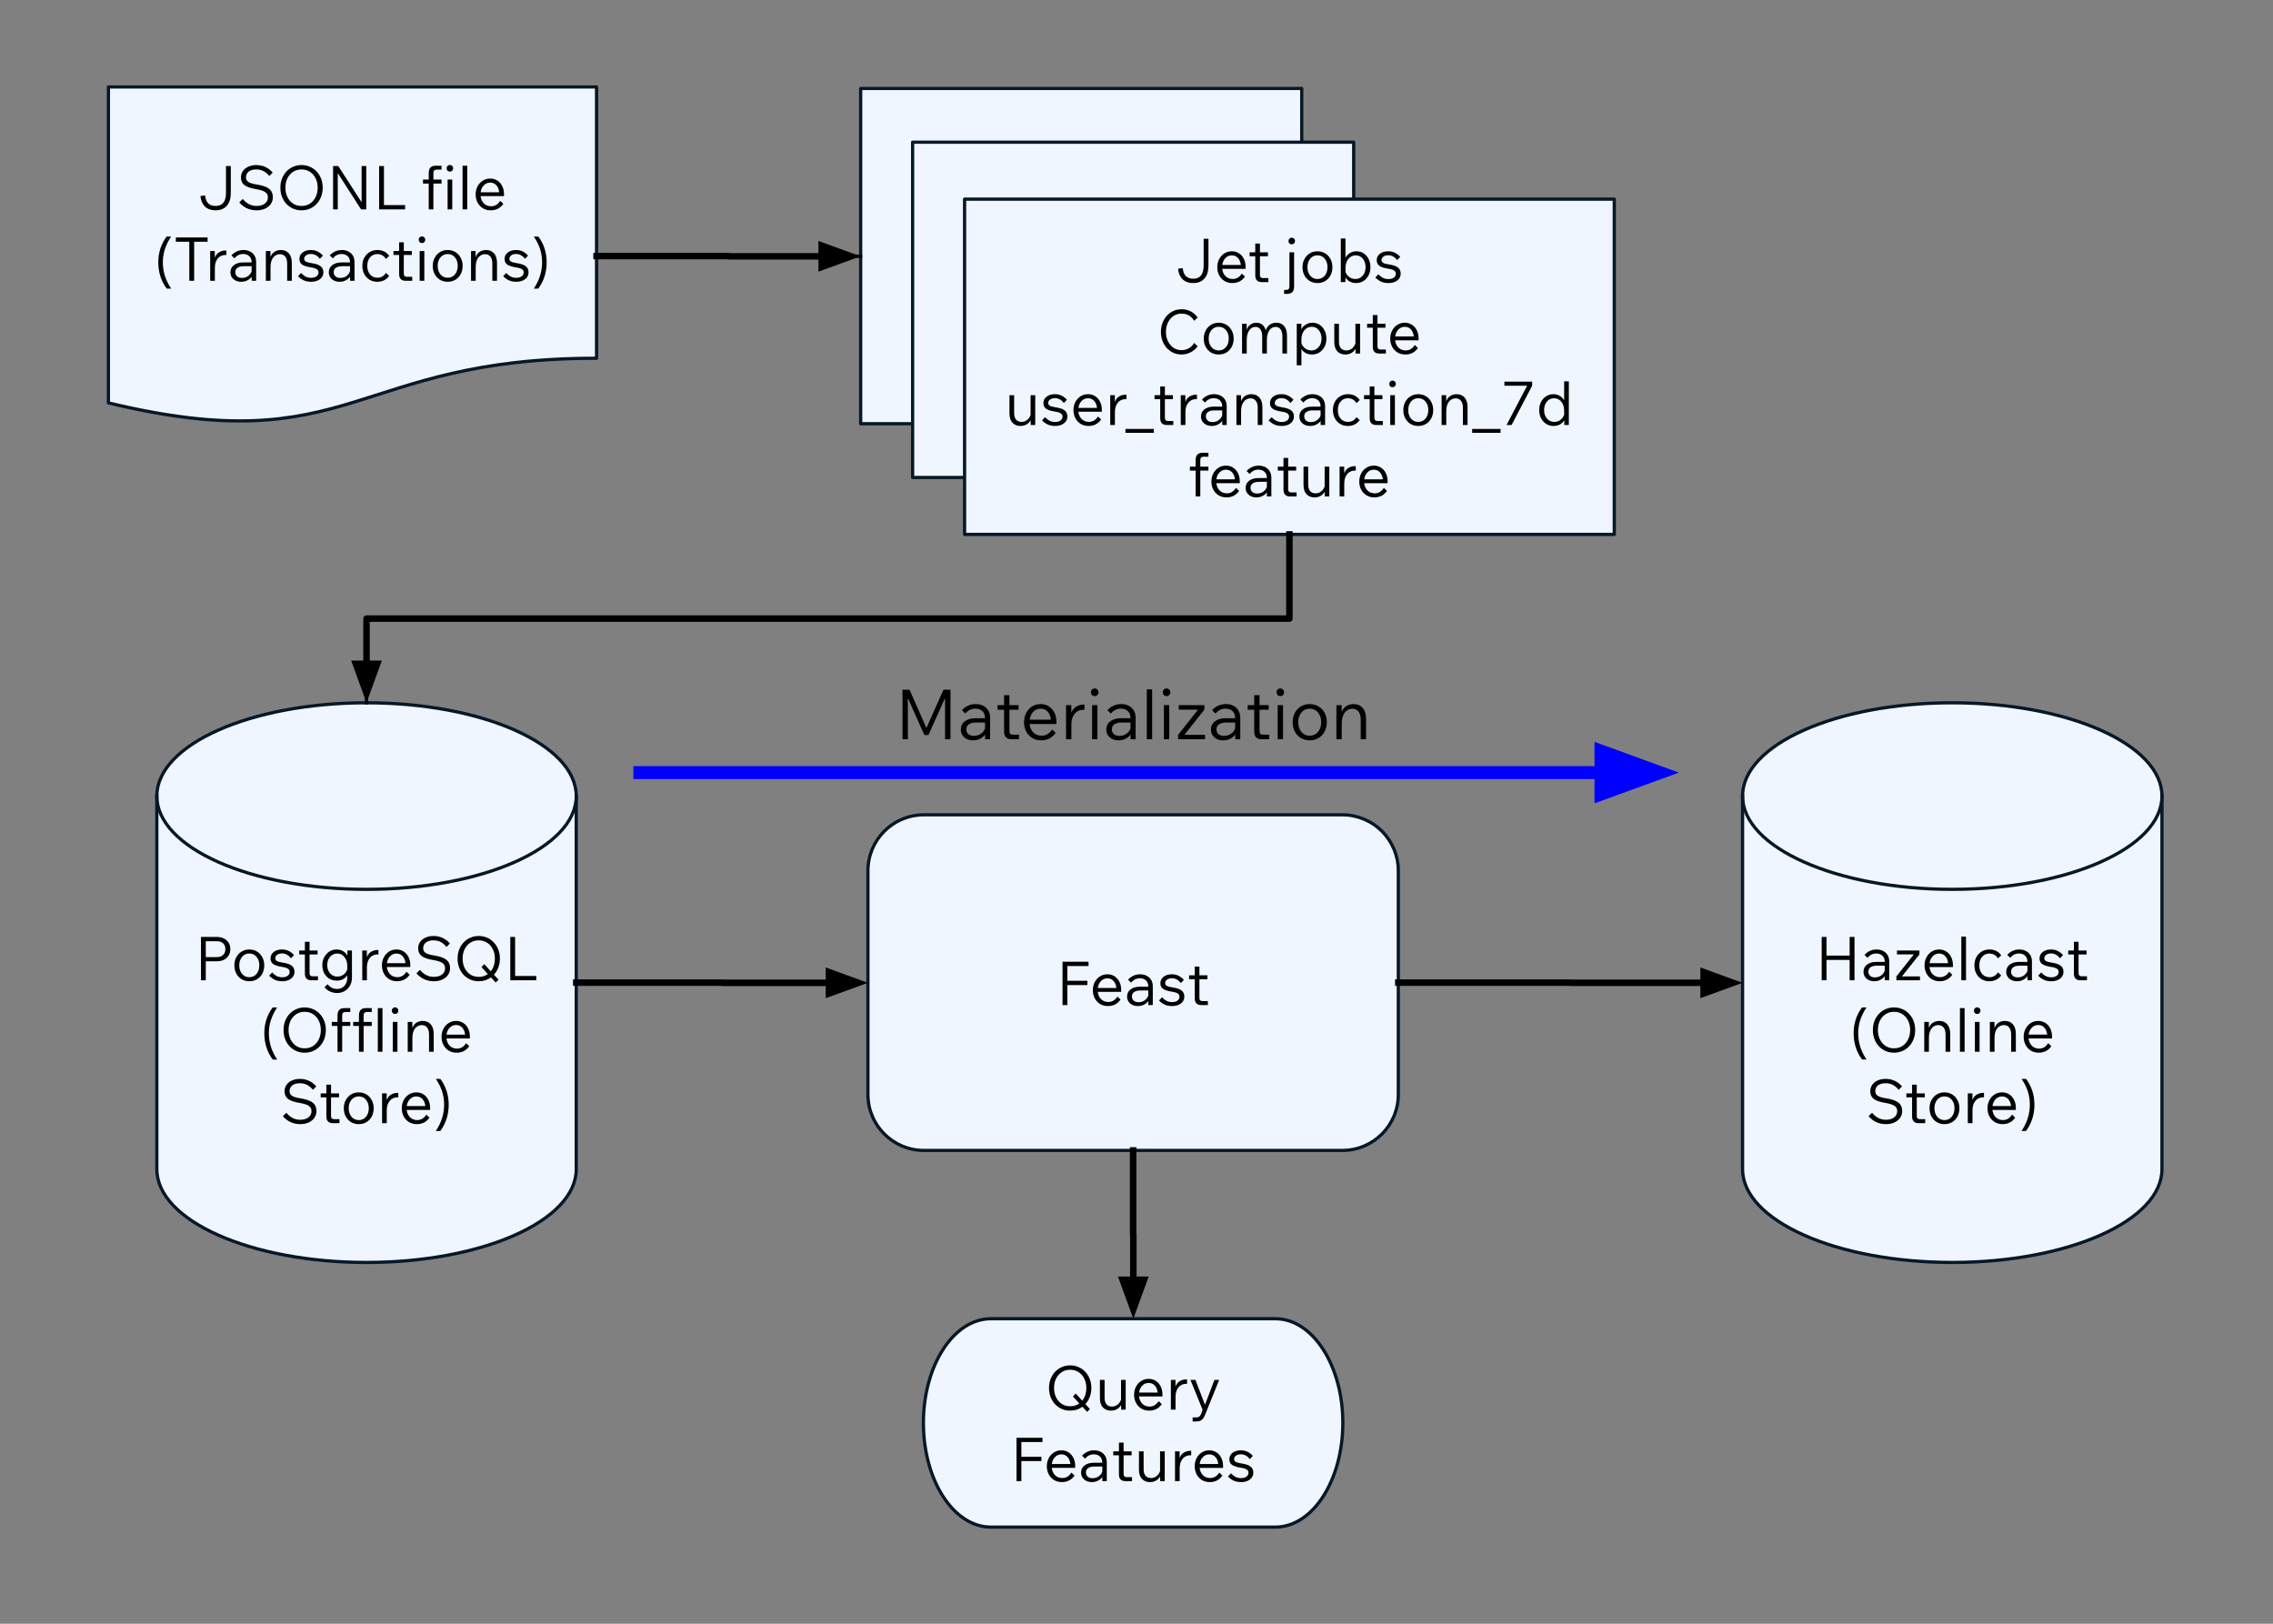 <?xml version="1.0" encoding="UTF-8" standalone="no"?>
<svg
   version="1.1"
   viewBox="0 0 700 500"
   fill="none"
   stroke="none"
   stroke-linecap="square"
   stroke-miterlimit="10"
   id="svg149"
   sodipodi:docname="feast_batch.svg"
   width="700"
   height="500"
   inkscape:version="1.2.2 (b0a8486541, 2022-12-01)"
   xmlns:inkscape="http://www.inkscape.org/namespaces/inkscape"
   xmlns:sodipodi="http://sodipodi.sourceforge.net/DTD/sodipodi-0.dtd"
   xmlns="http://www.w3.org/2000/svg"
   xmlns:svg="http://www.w3.org/2000/svg">
  <rect x="0" y="0" width="700" height="500" fill="#808080" stroke="none"/>
  <defs
     id="defs153">
    <defs
       id="defs12">
      <linearGradient
         id="g2fda67ad55e_2_0.1"
         gradientUnits="userSpaceOnUse"
         gradientTransform="scale(32.568)"
         spreadMethod="pad"
         x1="-8.29"
         y1="8.29"
         x2="14.738"
         y2="31.319">
        <stop
           offset="0.0"
           stop-color="#1b2838"
           id="stop5" />
        <stop
           offset="0.43"
           stop-color="#0e2631"
           id="stop7" />
        <stop
           offset="1.0"
           stop-color="#0080a9"
           id="stop9" />
      </linearGradient>
    </defs>
    <clipPath
       clipPathUnits="userSpaceOnUse"
       id="clipPath389">
      <g
         id="g393">
        <path
           d="M 0,0 H 960 V 540 H 0 Z"
           clip-rule="nonzero"
           id="path391" />
      </g>
    </clipPath>
    <clipPath
       clipPathUnits="userSpaceOnUse"
       id="clipPath395">
      <g
         id="g399">
        <path
           d="M 0,0 H 960 V 540 H 0 Z"
           clip-rule="nonzero"
           id="path397" />
      </g>
    </clipPath>
    <clipPath
       clipPathUnits="userSpaceOnUse"
       id="clipPath401">
      <g
         id="g405">
        <path
           d="M 0,0 H 960 V 540 H 0 Z"
           clip-rule="nonzero"
           id="path403" />
      </g>
    </clipPath>
    <clipPath
       clipPathUnits="userSpaceOnUse"
       id="clipPath407">
      <g
         id="g411">
        <path
           d="M 0,0 H 960 V 540 H 0 Z"
           clip-rule="nonzero"
           id="path409" />
      </g>
    </clipPath>
    <clipPath
       clipPathUnits="userSpaceOnUse"
       id="clipPath413">
      <g
         id="g417">
        <path
           d="M 0,0 H 960 V 540 H 0 Z"
           clip-rule="nonzero"
           id="path415" />
      </g>
    </clipPath>
    <clipPath
       clipPathUnits="userSpaceOnUse"
       id="clipPath419">
      <g
         id="g423">
        <path
           d="M 0,0 H 960 V 540 H 0 Z"
           clip-rule="nonzero"
           id="path421" />
      </g>
    </clipPath>
    <clipPath
       clipPathUnits="userSpaceOnUse"
       id="clipPath425">
      <g
         id="g429">
        <path
           d="M 0,0 H 960 V 540 H 0 Z"
           clip-rule="nonzero"
           id="path427" />
      </g>
    </clipPath>
    <clipPath
       clipPathUnits="userSpaceOnUse"
       id="clipPath431">
      <g
         id="g435">
        <path
           d="M 0,0 H 960 V 540 H 0 Z"
           clip-rule="nonzero"
           id="path433" />
      </g>
    </clipPath>
    <clipPath
       clipPathUnits="userSpaceOnUse"
       id="clipPath437">
      <g
         id="g441">
        <path
           d="M 0,0 H 960 V 540 H 0 Z"
           clip-rule="nonzero"
           id="path439" />
      </g>
    </clipPath>
    <clipPath
       clipPathUnits="userSpaceOnUse"
       id="clipPath443">
      <g
         id="g447">
        <path
           d="M 0,0 H 960 V 540 H 0 Z"
           clip-rule="nonzero"
           id="path445" />
      </g>
    </clipPath>
    <clipPath
       clipPathUnits="userSpaceOnUse"
       id="clipPath449">
      <g
         id="g453">
        <path
           d="M 0,0 H 960 V 540 H 0 Z"
           clip-rule="nonzero"
           id="path451" />
      </g>
    </clipPath>
    <clipPath
       clipPathUnits="userSpaceOnUse"
       id="clipPath455">
      <g
         id="g459">
        <path
           d="M 0,0 H 960 V 540 H 0 Z"
           clip-rule="nonzero"
           id="path457" />
      </g>
    </clipPath>
    <clipPath
       clipPathUnits="userSpaceOnUse"
       id="clipPath461">
      <g
         id="g465">
        <path
           d="M 0,0 H 960 V 540 H 0 Z"
           clip-rule="nonzero"
           id="path463" />
      </g>
    </clipPath>
    <clipPath
       clipPathUnits="userSpaceOnUse"
       id="clipPath467">
      <g
         id="g471">
        <path
           d="M 0,0 H 960 V 540 H 0 Z"
           clip-rule="nonzero"
           id="path469" />
      </g>
    </clipPath>
    <clipPath
       clipPathUnits="userSpaceOnUse"
       id="clipPath473">
      <g
         id="g477">
        <path
           d="M 0,0 H 960 V 540 H 0 Z"
           clip-rule="nonzero"
           id="path475" />
      </g>
    </clipPath>
    <clipPath
       clipPathUnits="userSpaceOnUse"
       id="clipPath479">
      <g
         id="g483">
        <path
           d="M 0,0 H 960 V 540 H 0 Z"
           clip-rule="nonzero"
           id="path481" />
      </g>
    </clipPath>
    <clipPath
       clipPathUnits="userSpaceOnUse"
       id="clipPath485">
      <g
         id="g489">
        <path
           d="M 0,0 H 960 V 540 H 0 Z"
           clip-rule="nonzero"
           id="path487" />
      </g>
    </clipPath>
    <clipPath
       clipPathUnits="userSpaceOnUse"
       id="clipPath491">
      <g
         id="g495">
        <path
           d="M 0,0 H 960 V 540 H 0 Z"
           clip-rule="nonzero"
           id="path493" />
      </g>
    </clipPath>
    <clipPath
       clipPathUnits="userSpaceOnUse"
       id="clipPath497">
      <g
         id="g501">
        <path
           d="M 0,0 H 960 V 540 H 0 Z"
           clip-rule="nonzero"
           id="path499" />
      </g>
    </clipPath>
    <clipPath
       clipPathUnits="userSpaceOnUse"
       id="clipPath503">
      <g
         id="g507">
        <path
           d="M 0,0 H 960 V 540 H 0 Z"
           clip-rule="nonzero"
           id="path505" />
      </g>
    </clipPath>
    <clipPath
       clipPathUnits="userSpaceOnUse"
       id="clipPath509">
      <g
         id="g513">
        <path
           d="M 0,0 H 960 V 540 H 0 Z"
           clip-rule="nonzero"
           id="path511" />
      </g>
    </clipPath>
    <clipPath
       clipPathUnits="userSpaceOnUse"
       id="clipPath515">
      <g
         id="g519">
        <path
           d="M 0,0 H 960 V 540 H 0 Z"
           clip-rule="nonzero"
           id="path517" />
      </g>
    </clipPath>
    <clipPath
       clipPathUnits="userSpaceOnUse"
       id="clipPath521">
      <g
         id="g525">
        <path
           d="M 0,0 H 960 V 540 H 0 Z"
           clip-rule="nonzero"
           id="path523" />
      </g>
    </clipPath>
    <clipPath
       clipPathUnits="userSpaceOnUse"
       id="clipPath527">
      <g
         id="g531">
        <path
           d="M 0,0 H 960 V 540 H 0 Z"
           clip-rule="nonzero"
           id="path529" />
      </g>
    </clipPath>
    <clipPath
       clipPathUnits="userSpaceOnUse"
       id="clipPath533">
      <g
         id="g537">
        <path
           d="M 0,0 H 960 V 540 H 0 Z"
           clip-rule="nonzero"
           id="path535" />
      </g>
    </clipPath>
    <clipPath
       clipPathUnits="userSpaceOnUse"
       id="clipPath539">
      <g
         id="g543">
        <path
           d="M 0,0 H 960 V 540 H 0 Z"
           clip-rule="nonzero"
           id="path541" />
      </g>
    </clipPath>
    <clipPath
       clipPathUnits="userSpaceOnUse"
       id="clipPath545">
      <g
         id="g549">
        <path
           d="M 0,0 H 960 V 540 H 0 Z"
           clip-rule="nonzero"
           id="path547" />
      </g>
    </clipPath>
    <clipPath
       clipPathUnits="userSpaceOnUse"
       id="clipPath551">
      <g
         id="g555">
        <path
           d="M 0,0 H 960 V 540 H 0 Z"
           clip-rule="nonzero"
           id="path553" />
      </g>
    </clipPath>
    <clipPath
       clipPathUnits="userSpaceOnUse"
       id="clipPath557">
      <g
         id="g561">
        <path
           d="M 0,0 H 960 V 540 H 0 Z"
           clip-rule="nonzero"
           id="path559" />
      </g>
    </clipPath>
    <clipPath
       clipPathUnits="userSpaceOnUse"
       id="clipPath563">
      <g
         id="g567">
        <path
           d="M 0,0 H 960 V 540 H 0 Z"
           clip-rule="nonzero"
           id="path565" />
      </g>
    </clipPath>
    <clipPath
       clipPathUnits="userSpaceOnUse"
       id="clipPath569">
      <g
         id="g573">
        <path
           d="M 0,0 H 960 V 540 H 0 Z"
           clip-rule="nonzero"
           id="path571" />
      </g>
    </clipPath>
    <clipPath
       clipPathUnits="userSpaceOnUse"
       id="clipPath575">
      <g
         id="g579">
        <path
           d="M 0,0 H 960 V 540 H 0 Z"
           clip-rule="nonzero"
           id="path577" />
      </g>
    </clipPath>
    <clipPath
       clipPathUnits="userSpaceOnUse"
       id="clipPath581">
      <g
         id="g585">
        <path
           d="M 0,0 H 960 V 540 H 0 Z"
           clip-rule="nonzero"
           id="path583" />
      </g>
    </clipPath>
    <clipPath
       clipPathUnits="userSpaceOnUse"
       id="clipPath587">
      <g
         id="g591">
        <path
           d="M 0,0 H 960 V 540 H 0 Z"
           clip-rule="nonzero"
           id="path589" />
      </g>
    </clipPath>
    <clipPath
       clipPathUnits="userSpaceOnUse"
       id="clipPath593">
      <g
         id="g597">
        <path
           d="M 0,0 H 960 V 540 H 0 Z"
           clip-rule="nonzero"
           id="path595" />
      </g>
    </clipPath>
    <clipPath
       clipPathUnits="userSpaceOnUse"
       id="clipPath599">
      <g
         id="g603">
        <path
           d="M 0,0 H 960 V 540 H 0 Z"
           clip-rule="nonzero"
           id="path601" />
      </g>
    </clipPath>
    <clipPath
       clipPathUnits="userSpaceOnUse"
       id="clipPath605">
      <g
         id="g609">
        <path
           d="M 0,0 H 960 V 540 H 0 Z"
           clip-rule="nonzero"
           id="path607" />
      </g>
    </clipPath>
    <clipPath
       clipPathUnits="userSpaceOnUse"
       id="clipPath611">
      <g
         id="g615">
        <path
           d="M 0,0 H 960 V 540 H 0 Z"
           clip-rule="nonzero"
           id="path613" />
      </g>
    </clipPath>
    <clipPath
       clipPathUnits="userSpaceOnUse"
       id="clipPath617">
      <g
         id="g621">
        <path
           d="M 0,0 H 960 V 540 H 0 Z"
           clip-rule="nonzero"
           id="path619" />
      </g>
    </clipPath>
    <clipPath
       clipPathUnits="userSpaceOnUse"
       id="clipPath623">
      <g
         id="g627">
        <path
           d="M 0,0 H 960 V 540 H 0 Z"
           clip-rule="nonzero"
           id="path625" />
      </g>
    </clipPath>
    <clipPath
       clipPathUnits="userSpaceOnUse"
       id="clipPath629">
      <g
         id="g633">
        <path
           d="M 0,0 H 960 V 540 H 0 Z"
           clip-rule="nonzero"
           id="path631" />
      </g>
    </clipPath>
    <clipPath
       clipPathUnits="userSpaceOnUse"
       id="clipPath635">
      <g
         id="g639">
        <path
           d="M 0,0 H 960 V 540 H 0 Z"
           clip-rule="nonzero"
           id="path637" />
      </g>
    </clipPath>
    <clipPath
       clipPathUnits="userSpaceOnUse"
       id="clipPath641">
      <g
         id="g645">
        <path
           d="M 0,0 H 960 V 540 H 0 Z"
           clip-rule="nonzero"
           id="path643" />
      </g>
    </clipPath>
    <clipPath
       clipPathUnits="userSpaceOnUse"
       id="clipPath647">
      <g
         id="g651">
        <path
           d="M 0,0 H 960 V 540 H 0 Z"
           clip-rule="nonzero"
           id="path649" />
      </g>
    </clipPath>
    <clipPath
       clipPathUnits="userSpaceOnUse"
       id="clipPath653">
      <g
         id="g657">
        <path
           d="M 0,0 H 960 V 540 H 0 Z"
           clip-rule="nonzero"
           id="path655" />
      </g>
    </clipPath>
    <clipPath
       clipPathUnits="userSpaceOnUse"
       id="clipPath659">
      <g
         id="g663">
        <path
           d="M 0,0 H 960 V 540 H 0 Z"
           clip-rule="nonzero"
           id="path661" />
      </g>
    </clipPath>
    <clipPath
       clipPathUnits="userSpaceOnUse"
       id="clipPath665">
      <g
         id="g669">
        <path
           d="M 0,0 H 960 V 540 H 0 Z"
           clip-rule="nonzero"
           id="path667" />
      </g>
    </clipPath>
    <clipPath
       clipPathUnits="userSpaceOnUse"
       id="clipPath671">
      <g
         id="g675">
        <path
           d="M 0,0 H 960 V 540 H 0 Z"
           clip-rule="nonzero"
           id="path673" />
      </g>
    </clipPath>
    <clipPath
       clipPathUnits="userSpaceOnUse"
       id="clipPath677">
      <g
         id="g681">
        <path
           d="M 0,0 H 960 V 540 H 0 Z"
           clip-rule="nonzero"
           id="path679" />
      </g>
    </clipPath>
    <clipPath
       clipPathUnits="userSpaceOnUse"
       id="clipPath683">
      <g
         id="g687">
        <path
           d="M 0,0 H 960 V 540 H 0 Z"
           clip-rule="nonzero"
           id="path685" />
      </g>
    </clipPath>
    <clipPath
       clipPathUnits="userSpaceOnUse"
       id="clipPath689">
      <g
         id="g693">
        <path
           d="M 0,0 H 960 V 540 H 0 Z"
           clip-rule="nonzero"
           id="path691" />
      </g>
    </clipPath>
    <clipPath
       clipPathUnits="userSpaceOnUse"
       id="clipPath695">
      <g
         id="g699">
        <path
           d="M 0,0 H 960 V 540 H 0 Z"
           clip-rule="nonzero"
           id="path697" />
      </g>
    </clipPath>
    <clipPath
       clipPathUnits="userSpaceOnUse"
       id="clipPath701">
      <g
         id="g705">
        <path
           d="M 0,0 H 960 V 540 H 0 Z"
           clip-rule="nonzero"
           id="path703" />
      </g>
    </clipPath>
    <clipPath
       clipPathUnits="userSpaceOnUse"
       id="clipPath707">
      <g
         id="g711">
        <path
           d="M 0,0 H 960 V 540 H 0 Z"
           clip-rule="nonzero"
           id="path709" />
      </g>
    </clipPath>
    <clipPath
       clipPathUnits="userSpaceOnUse"
       id="clipPath713">
      <g
         id="g717">
        <path
           d="M 0,0 H 960 V 540 H 0 Z"
           clip-rule="nonzero"
           id="path715" />
      </g>
    </clipPath>
    <clipPath
       clipPathUnits="userSpaceOnUse"
       id="clipPath719">
      <g
         id="g723">
        <path
           d="M 0,0 H 960 V 540 H 0 Z"
           clip-rule="nonzero"
           id="path721" />
      </g>
    </clipPath>
    <clipPath
       clipPathUnits="userSpaceOnUse"
       id="clipPath725">
      <g
         id="g729">
        <path
           d="M 0,0 H 960 V 540 H 0 Z"
           clip-rule="nonzero"
           id="path727" />
      </g>
    </clipPath>
    <clipPath
       clipPathUnits="userSpaceOnUse"
       id="clipPath731">
      <g
         id="g735">
        <path
           d="M 0,0 H 960 V 540 H 0 Z"
           clip-rule="nonzero"
           id="path733" />
      </g>
    </clipPath>
    <clipPath
       clipPathUnits="userSpaceOnUse"
       id="clipPath737">
      <g
         id="g741">
        <path
           d="M 0,0 H 960 V 540 H 0 Z"
           clip-rule="nonzero"
           id="path739" />
      </g>
    </clipPath>
    <clipPath
       clipPathUnits="userSpaceOnUse"
       id="clipPath743">
      <g
         id="g747">
        <path
           d="M 0,0 H 960 V 540 H 0 Z"
           clip-rule="nonzero"
           id="path745" />
      </g>
    </clipPath>
    <clipPath
       clipPathUnits="userSpaceOnUse"
       id="clipPath749">
      <g
         id="g753">
        <path
           d="M 0,0 H 960 V 540 H 0 Z"
           clip-rule="nonzero"
           id="path751" />
      </g>
    </clipPath>
    <clipPath
       clipPathUnits="userSpaceOnUse"
       id="clipPath755">
      <g
         id="g759"
         transform="matrix(19.97,0,0,20.193,-17382.856,-10435.856)">
        <path
           d="M 0,0 H 960 V 540 H 0 Z"
           clip-rule="nonzero"
           id="path757" />
      </g>
    </clipPath>
    <clipPath
       clipPathUnits="userSpaceOnUse"
       id="clipPath761">
      <g
         id="g765">
        <path
           d="M 0,0 H 960 V 540 H 0 Z"
           clip-rule="nonzero"
           id="path763" />
      </g>
    </clipPath>
    <clipPath
       clipPathUnits="userSpaceOnUse"
       id="clipPath767">
      <g
         id="g771">
        <path
           d="M 0,0 H 960 V 540 H 0 Z"
           clip-rule="nonzero"
           id="path769" />
      </g>
    </clipPath>
  </defs>
  <sodipodi:namedview
     id="namedview151"
     pagecolor="#ffffff"
     bordercolor="#000000"
     borderopacity="0.25"
     inkscape:showpageshadow="2"
     inkscape:pageopacity="0.0"
     inkscape:pagecheckerboard="0"
     inkscape:deskcolor="#d1d1d1"
     showgrid="false"
     inkscape:zoom="1.3666667"
     inkscape:cx="480"
     inkscape:cy="270.36585"
     inkscape:window-width="1920"
     inkscape:window-height="1026"
     inkscape:window-x="0"
     inkscape:window-y="0"
     inkscape:window-maximized="1"
     inkscape:current-layer="svg149" />
  <path
     fill="#000000"
     fill-opacity="0"
     d="m 40.972,516.363 h 358.835 v 18.173 H 40.972 Z"
     fill-rule="evenodd"
     id="path25"
     clip-path="url(#clipPath749)" />
  <path
     fill="#000000"
     fill-opacity="0"
     d="M 11,13.667 H 491 V 58.927 H 11 Z"
     fill-rule="evenodd"
     id="path137"
     clip-path="url(#clipPath413)" />
  <g
     id="g1157"
     transform="translate(-199.202,-31.422)">
    <path
       fill="#f0f6ff"
       d="m 247.501,276.557 v 0 c 0,-15.863 28.915,-28.722 64.583,-28.722 35.668,0 64.583,12.859 64.583,28.722 v 114.889 c 0,15.863 -28.915,28.722 -64.583,28.722 -35.668,0 -64.583,-12.859 -64.583,-28.722 z"
       fill-rule="evenodd"
       id="path29"
       clip-path="url(#clipPath737)" />
    <path
       fill="#000000"
       fill-opacity="0"
       d="m 376.667,276.557 v 0 c 0,15.863 -28.915,28.722 -64.583,28.722 -35.668,0 -64.583,-12.859 -64.583,-28.722"
       fill-rule="evenodd"
       id="path31"
       clip-path="url(#clipPath731)" />
    <path
       fill="#000000"
       fill-opacity="0"
       d="m 247.501,276.557 v 0 c 0,-15.863 28.915,-28.722 64.583,-28.722 35.668,0 64.583,12.859 64.583,28.722 v 114.889 c 0,15.863 -28.915,28.722 -64.583,28.722 -35.668,0 -64.583,-12.859 -64.583,-28.722 z"
       fill-rule="evenodd"
       id="path33"
       clip-path="url(#clipPath725)" />
    <path
       stroke="#061827"
       stroke-width="1"
       stroke-linejoin="round"
       stroke-linecap="butt"
       d="m 376.667,276.557 v 0 c 0,15.863 -28.915,28.722 -64.583,28.722 -35.668,0 -64.583,-12.859 -64.583,-28.722"
       fill-rule="evenodd"
       id="path35"
       clip-path="url(#clipPath719)" />
    <path
       stroke="#061827"
       stroke-width="1"
       stroke-linejoin="round"
       stroke-linecap="butt"
       d="m 247.501,276.557 v 0 c 0,-15.863 28.915,-28.722 64.583,-28.722 35.668,0 64.583,12.859 64.583,28.722 v 114.889 c 0,15.863 -28.915,28.722 -64.583,28.722 -35.668,0 -64.583,-12.859 -64.583,-28.722 z"
       fill-rule="evenodd"
       id="path37"
       clip-path="url(#clipPath713)" />
    <path
       fill="#000000"
       d="m 262.579,333.282 h -1.484 v -13.344 h 4.875 q 1.25,0 2.188,0.469 0.938,0.469 1.453,1.312 0.531,0.828 0.531,1.969 0,1.125 -0.531,1.969 -0.516,0.828 -1.453,1.312 -0.938,0.469 -2.188,0.469 h -3.391 z m 3.391,-12.031 h -3.391 v 4.891 h 3.391 q 1.234,0 1.938,-0.656 0.703,-0.656 0.703,-1.797 0,-1.156 -0.703,-1.797 -0.703,-0.641 -1.938,-0.641 z m 10.002,12.328 q -1.328,0 -2.375,-0.625 -1.031,-0.641 -1.625,-1.734 -0.594,-1.109 -0.594,-2.531 0,-1.406 0.594,-2.5 0.594,-1.109 1.625,-1.75 1.047,-0.641 2.375,-0.641 1.344,0 2.391,0.641 1.047,0.641 1.625,1.75 0.594,1.094 0.594,2.5 0,1.422 -0.594,2.531 -0.578,1.094 -1.625,1.734 -1.047,0.625 -2.391,0.625 z m 0,-1.25 q 0.938,0 1.625,-0.469 0.688,-0.469 1.078,-1.281 0.391,-0.828 0.391,-1.891 0,-1.078 -0.391,-1.891 -0.391,-0.812 -1.078,-1.281 -0.688,-0.469 -1.625,-0.469 -0.906,0 -1.609,0.469 -0.688,0.469 -1.078,1.281 -0.391,0.812 -0.391,1.891 0,1.062 0.391,1.891 0.391,0.812 1.078,1.281 0.703,0.469 1.609,0.469 z m 6.119,-0.469 0.938,-0.984 q 0.594,0.688 1.359,1.094 0.781,0.391 1.75,0.391 1.016,0 1.641,-0.453 0.625,-0.469 0.625,-1.219 0,-0.609 -0.531,-0.969 -0.531,-0.375 -1.828,-0.562 -1.953,-0.312 -2.75,-0.906 -0.781,-0.609 -0.781,-1.672 0,-1.266 0.984,-2.016 0.984,-0.766 2.547,-0.766 1.156,0 2.062,0.453 0.922,0.453 1.641,1.266 l -0.938,1 q -0.516,-0.703 -1.203,-1.094 -0.688,-0.406 -1.562,-0.406 -0.906,0 -1.484,0.422 -0.578,0.422 -0.578,1.078 0,0.516 0.484,0.828 0.484,0.297 1.719,0.484 2.031,0.297 2.859,0.969 0.844,0.656 0.844,1.875 0,0.859 -0.484,1.531 -0.484,0.656 -1.328,1.016 -0.844,0.359 -1.938,0.359 -1.344,0 -2.312,-0.453 -0.969,-0.453 -1.734,-1.266 z m 15.038,1.422 h -2.047 q -0.969,0 -1.484,-0.531 -0.5,-0.531 -0.5,-1.516 v -5.906 h -1.75 v -1.219 h 1.75 v -2.688 h 1.438 v 2.688 h 2.469 v 1.219 h -2.469 v 5.766 q 0,0.953 0.906,0.953 h 1.688 z m 10.463,-0.797 q 0,1.359 -0.594,2.422 -0.578,1.062 -1.609,1.672 -1.031,0.625 -2.359,0.625 -1.203,0 -2.203,-0.469 -0.984,-0.453 -1.688,-1.281 l 0.953,-0.984 q 1.094,1.484 2.922,1.484 0.922,0 1.625,-0.438 0.719,-0.438 1.109,-1.234 0.406,-0.781 0.406,-1.797 v -0.75 q -0.453,0.766 -1.312,1.219 -0.844,0.438 -1.922,0.438 -1.297,0 -2.312,-0.609 -1,-0.625 -1.578,-1.703 -0.562,-1.078 -0.562,-2.469 0,-1.359 0.578,-2.438 0.594,-1.094 1.578,-1.734 0.984,-0.641 2.234,-0.641 1.141,0 2,0.516 0.875,0.516 1.328,1.438 v -1.641 h 1.406 z m -7.609,-3.875 q 0,1.047 0.406,1.844 0.406,0.797 1.109,1.25 0.703,0.438 1.625,0.438 1.062,0 1.875,-0.609 0.828,-0.625 1.156,-1.594 v -0.984 q 0,-1.156 -0.391,-2.031 -0.391,-0.875 -1.094,-1.375 -0.688,-0.5 -1.609,-0.5 -0.891,0 -1.594,0.469 -0.703,0.453 -1.094,1.266 -0.391,0.797 -0.391,1.828 z m 15.763,-4.656 v 1.375 h -0.312 q -0.859,0 -1.594,0.438 -0.734,0.438 -1.188,1.344 -0.453,0.906 -0.453,2.328 v 3.844 h -1.438 v -9.172 h 1.422 v 2.047 q 0.469,-1.203 1.375,-1.703 0.922,-0.5 1.891,-0.5 z m 8.641,6.703 0.969,0.922 q -0.719,1.016 -1.703,1.516 -0.984,0.484 -2.156,0.484 -1.375,0 -2.438,-0.625 -1.047,-0.641 -1.641,-1.75 -0.594,-1.109 -0.594,-2.516 0,-1.391 0.594,-2.5 0.594,-1.109 1.609,-1.75 1.016,-0.641 2.281,-0.641 1.25,0 2.203,0.625 0.969,0.609 1.5,1.703 0.547,1.094 0.547,2.516 v 0.562 h -7.219 q 0.156,1.375 1.016,2.25 0.875,0.875 2.234,0.875 0.859,0 1.547,-0.406 0.688,-0.406 1.25,-1.266 z m -3.078,-5.609 q -1.156,0 -1.969,0.828 -0.812,0.828 -0.984,2.141 h 5.719 q -0.141,-1.359 -0.875,-2.156 -0.734,-0.812 -1.891,-0.812 z m 6.152,6.094 1.062,-1.062 q 1.781,2.156 4.297,2.156 1.562,0 2.5,-0.719 0.953,-0.734 0.953,-1.953 0,-1.031 -0.812,-1.594 -0.812,-0.578 -2.75,-0.906 -2.547,-0.406 -3.641,-1.234 -1.094,-0.828 -1.094,-2.359 0,-1.125 0.594,-1.984 0.609,-0.859 1.672,-1.344 1.078,-0.5 2.453,-0.5 3.031,0 5.062,2.312 l -1.031,1.047 q -0.891,-1.047 -1.859,-1.531 -0.953,-0.484 -2.172,-0.484 -1.484,0 -2.328,0.656 -0.844,0.656 -0.844,1.812 0,0.891 0.766,1.406 0.766,0.5 2.547,0.766 2.672,0.422 3.812,1.328 1.156,0.906 1.156,2.594 0,1.172 -0.641,2.094 -0.625,0.906 -1.766,1.422 -1.125,0.516 -2.578,0.516 -3.234,0 -5.359,-2.438 z m 19.16,2.438 q -1.391,0 -2.578,-0.516 -1.188,-0.531 -2.078,-1.469 -0.875,-0.938 -1.359,-2.219 -0.484,-1.281 -0.484,-2.766 0,-1.5 0.484,-2.766 0.484,-1.266 1.359,-2.203 0.891,-0.953 2.078,-1.469 1.188,-0.531 2.578,-0.531 1.406,0 2.594,0.531 1.203,0.516 2.078,1.469 0.891,0.938 1.375,2.203 0.484,1.266 0.484,2.766 0,1.484 -0.484,2.75 -0.484,1.266 -1.359,2.203 l 1.406,1.531 -0.859,0.875 -1.453,-1.578 q -0.797,0.578 -1.75,0.891 -0.938,0.297 -2.031,0.297 z m 0,-1.344 q 0.828,0 1.531,-0.219 0.719,-0.234 1.297,-0.656 l -1.969,-2.141 0.859,-0.906 2,2.188 q 0.609,-0.719 0.938,-1.719 0.328,-1 0.328,-2.172 0,-1.656 -0.641,-2.906 -0.625,-1.266 -1.75,-1.984 -1.109,-0.734 -2.594,-0.734 -1.453,0 -2.578,0.734 -1.109,0.719 -1.75,1.984 -0.625,1.25 -0.625,2.906 0,1.609 0.625,2.891 0.641,1.281 1.75,2.016 1.125,0.719 2.578,0.719 z m 17.732,1.047 h -8 v -13.344 h 1.484 v 12.016 h 6.516 z"
       fill-rule="nonzero"
       id="path39"
       clip-path="url(#clipPath707)" />
    <path
       fill="#000000"
       d="m 284.568,357.689 h -1.375 q -1.281,-1.703 -1.938,-3.766 -0.656,-2.062 -0.656,-4.312 0,-2.219 0.641,-4.234 0.656,-2.031 1.938,-3.734 h 1.375 q -1.297,1.984 -1.922,3.906 -0.625,1.906 -0.625,4.062 0,2.094 0.625,4.125 0.641,2.016 1.938,3.953 z m 8.454,-2.109 q -1.391,0 -2.578,-0.516 -1.188,-0.531 -2.078,-1.469 -0.875,-0.938 -1.359,-2.219 -0.484,-1.281 -0.484,-2.766 0,-1.5 0.484,-2.766 0.484,-1.266 1.359,-2.203 0.891,-0.953 2.078,-1.469 1.188,-0.531 2.578,-0.531 1.406,0 2.594,0.531 1.203,0.516 2.078,1.469 0.891,0.938 1.375,2.203 0.484,1.266 0.484,2.766 0,1.484 -0.484,2.766 -0.484,1.281 -1.375,2.219 -0.875,0.938 -2.078,1.469 -1.188,0.516 -2.594,0.516 z m 0,-1.344 q 1.484,0 2.594,-0.719 1.125,-0.734 1.75,-2.016 0.641,-1.281 0.641,-2.891 0,-1.656 -0.641,-2.906 -0.625,-1.266 -1.75,-1.984 -1.109,-0.734 -2.594,-0.734 -1.453,0 -2.578,0.734 -1.109,0.719 -1.75,1.984 -0.625,1.25 -0.625,2.906 0,1.609 0.625,2.891 0.641,1.281 1.75,2.016 1.125,0.719 2.578,0.719 z m 11.56,1.047 h -1.438 v -7.953 h -1.766 v -1.219 h 1.766 v -2.016 q 0,-2.25 2.125,-2.25 h 1.812 v 1.203 h -1.469 q -0.547,0 -0.797,0.266 -0.234,0.266 -0.234,0.875 v 1.922 h 2.5 v 1.219 h -2.5 z m 6.604,0 h -1.438 v -7.953 h -1.766 v -1.219 h 1.766 v -2.016 q 0,-2.25 2.125,-2.25 h 1.812 v 1.203 h -1.469 q -0.547,0 -0.797,0.266 -0.234,0.266 -0.234,0.875 v 1.922 h 2.5 v 1.219 h -2.5 z m 5.807,0 h -1.438 v -13.438 h 1.438 z m 4.889,-12.656 q 0,0.453 -0.297,0.75 -0.281,0.281 -0.703,0.281 -0.438,0 -0.734,-0.281 -0.281,-0.297 -0.281,-0.75 0,-0.438 0.281,-0.719 0.297,-0.297 0.734,-0.297 0.422,0 0.703,0.297 0.297,0.281 0.297,0.719 z m -0.281,12.656 h -1.438 v -9.172 h 1.438 z m 11.171,0 h -1.438 v -5.281 q 0,-1.453 -0.609,-2.188 -0.609,-0.734 -1.641,-0.734 -0.734,0 -1.391,0.422 -0.656,0.406 -1.078,1.312 -0.406,0.906 -0.406,2.344 v 4.125 h -1.438 v -9.172 h 1.422 v 1.875 q 0.453,-1.188 1.328,-1.688 0.875,-0.5 1.844,-0.5 1.594,0 2.5,1.047 0.906,1.031 0.906,2.984 z m 9.973,-2.625 0.969,0.922 q -0.719,1.016 -1.703,1.516 -0.984,0.484 -2.156,0.484 -1.375,0 -2.438,-0.625 -1.047,-0.641 -1.641,-1.75 -0.594,-1.109 -0.594,-2.516 0,-1.391 0.594,-2.5 0.594,-1.109 1.609,-1.75 1.016,-0.641 2.281,-0.641 1.25,0 2.203,0.625 0.969,0.609 1.5,1.703 0.547,1.094 0.547,2.516 v 0.562 h -7.219 q 0.156,1.375 1.016,2.25 0.875,0.875 2.234,0.875 0.859,0 1.547,-0.406 0.688,-0.406 1.25,-1.266 z m -3.078,-5.609 q -1.156,0 -1.969,0.828 -0.812,0.828 -0.984,2.141 h 5.719 q -0.141,-1.359 -0.875,-2.156 -0.734,-0.812 -1.891,-0.812 z"
       fill-rule="nonzero"
       id="path41"
       clip-path="url(#clipPath701)" />
    <path
       fill="#000000"
       d="m 286.315,375.142 1.062,-1.062 q 1.781,2.156 4.297,2.156 1.562,0 2.5,-0.719 0.953,-0.734 0.953,-1.953 0,-1.031 -0.812,-1.594 -0.812,-0.578 -2.75,-0.906 -2.547,-0.406 -3.641,-1.234 -1.094,-0.828 -1.094,-2.359 0,-1.125 0.594,-1.984 0.609,-0.859 1.672,-1.344 1.078,-0.5 2.453,-0.5 3.031,0 5.062,2.312 l -1.031,1.047 q -0.891,-1.047 -1.859,-1.531 -0.953,-0.484 -2.172,-0.484 -1.484,0 -2.328,0.656 -0.844,0.656 -0.844,1.812 0,0.891 0.766,1.406 0.766,0.5 2.547,0.766 2.672,0.422 3.812,1.328 1.156,0.906 1.156,2.594 0,1.172 -0.641,2.094 -0.625,0.906 -1.766,1.422 -1.125,0.516 -2.578,0.516 -3.234,0 -5.359,-2.438 z m 17.427,2.141 h -2.047 q -0.969,0 -1.484,-0.531 -0.5,-0.531 -0.5,-1.516 v -5.906 h -1.75 v -1.219 h 1.75 v -2.688 h 1.438 v 2.688 h 2.469 v 1.219 h -2.469 v 5.766 q 0,0.953 0.906,0.953 h 1.688 z m 5.932,0.297 q -1.328,0 -2.375,-0.625 -1.031,-0.641 -1.625,-1.734 -0.594,-1.109 -0.594,-2.531 0,-1.406 0.594,-2.5 0.594,-1.109 1.625,-1.75 1.047,-0.641 2.375,-0.641 1.344,0 2.391,0.641 1.047,0.641 1.625,1.75 0.594,1.094 0.594,2.5 0,1.422 -0.594,2.531 -0.578,1.094 -1.625,1.734 -1.047,0.625 -2.391,0.625 z m 0,-1.25 q 0.938,0 1.625,-0.469 0.688,-0.469 1.078,-1.281 0.391,-0.828 0.391,-1.891 0,-1.078 -0.391,-1.891 -0.391,-0.812 -1.078,-1.281 -0.688,-0.469 -1.625,-0.469 -0.906,0 -1.609,0.469 -0.688,0.469 -1.078,1.281 -0.391,0.812 -0.391,1.891 0,1.062 0.391,1.891 0.391,0.812 1.078,1.281 0.703,0.469 1.609,0.469 z m 12.181,-8.375 v 1.375 h -0.312 q -0.859,0 -1.594,0.438 -0.734,0.438 -1.188,1.344 -0.453,0.906 -0.453,2.328 v 3.844 h -1.438 v -9.172 h 1.422 v 2.047 q 0.469,-1.203 1.375,-1.703 0.922,-0.5 1.891,-0.5 z m 8.641,6.703 0.969,0.922 q -0.719,1.016 -1.703,1.516 -0.984,0.484 -2.156,0.484 -1.375,0 -2.438,-0.625 -1.047,-0.641 -1.641,-1.75 -0.594,-1.109 -0.594,-2.516 0,-1.391 0.594,-2.5 0.594,-1.109 1.609,-1.75 1.016,-0.641 2.281,-0.641 1.25,0 2.203,0.625 0.969,0.609 1.5,1.703 0.547,1.094 0.547,2.516 v 0.562 h -7.219 q 0.156,1.375 1.016,2.25 0.875,0.875 2.234,0.875 0.859,0 1.547,-0.406 0.688,-0.406 1.25,-1.266 z m -3.078,-5.609 q -1.156,0 -1.969,0.828 -0.812,0.828 -0.984,2.141 h 5.719 q -0.141,-1.359 -0.875,-2.156 -0.734,-0.812 -1.891,-0.812 z m 5.996,10.641 q 1.297,-1.938 1.922,-3.953 0.641,-2.031 0.641,-4.125 0,-2.156 -0.609,-4.062 -0.609,-1.922 -1.938,-3.906 h 1.375 q 1.297,1.703 1.938,3.734 0.641,2.016 0.641,4.234 0,2.25 -0.656,4.312 -0.656,2.062 -1.938,3.766 z"
       fill-rule="nonzero"
       id="path43"
       clip-path="url(#clipPath695)" />
    <path
       fill="#f0f6ff"
       d="m 735.848,276.556 v 0 c 0,-15.863 28.914,-28.722 64.581,-28.722 35.667,0 64.581,12.859 64.581,28.722 v 114.889 c 0,15.863 -28.914,28.722 -64.581,28.722 -35.667,0 -64.581,-12.859 -64.581,-28.722 z"
       fill-rule="evenodd"
       id="path45"
       clip-path="url(#clipPath689)" />
    <path
       fill="#000000"
       fill-opacity="0"
       d="m 865.01,276.556 v 0 c 0,15.863 -28.914,28.722 -64.581,28.722 -35.667,0 -64.581,-12.859 -64.581,-28.722"
       fill-rule="evenodd"
       id="path47"
       clip-path="url(#clipPath683)" />
    <path
       fill="#000000"
       fill-opacity="0"
       d="m 735.848,276.556 v 0 c 0,-15.863 28.914,-28.722 64.581,-28.722 35.667,0 64.581,12.859 64.581,28.722 v 114.889 c 0,15.863 -28.914,28.722 -64.581,28.722 -35.667,0 -64.581,-12.859 -64.581,-28.722 z"
       fill-rule="evenodd"
       id="path49"
       clip-path="url(#clipPath677)" />
    <path
       stroke="#061827"
       stroke-width="1"
       stroke-linejoin="round"
       stroke-linecap="butt"
       d="m 865.01,276.556 v 0 c 0,15.863 -28.914,28.722 -64.581,28.722 -35.667,0 -64.581,-12.859 -64.581,-28.722"
       fill-rule="evenodd"
       id="path51"
       clip-path="url(#clipPath671)" />
    <path
       stroke="#061827"
       stroke-width="1"
       stroke-linejoin="round"
       stroke-linecap="butt"
       d="m 735.848,276.556 v 0 c 0,-15.863 28.914,-28.722 64.581,-28.722 35.667,0 64.581,12.859 64.581,28.722 v 114.889 c 0,15.863 -28.914,28.722 -64.581,28.722 -35.667,0 -64.581,-12.859 -64.581,-28.722 z"
       fill-rule="evenodd"
       id="path53"
       clip-path="url(#clipPath665)" />
    <path
       fill="#000000"
       d="m 761.698,333.281 h -1.484 v -13.344 h 1.484 v 5.75 h 7.125 v -5.75 h 1.5 v 13.344 h -1.5 v -6.266 h -7.125 z m 14.707,0.297 q -0.969,0 -1.719,-0.375 -0.75,-0.375 -1.172,-1.031 -0.422,-0.656 -0.422,-1.5 0,-1.406 1.078,-2.219 1.078,-0.828 2.875,-0.828 h 2.578 v -0.078 q 0,-1.156 -0.703,-1.828 -0.688,-0.688 -1.906,-0.688 -1.578,0 -2.688,1.328 l -0.938,-0.906 q 1.578,-1.656 3.719,-1.656 1.172,0 2.047,0.469 0.891,0.453 1.375,1.281 0.484,0.828 0.484,1.953 v 5.781 h -1.375 v -1.25 q -0.516,0.703 -1.359,1.125 -0.828,0.422 -1.875,0.422 z m 0.203,-1.188 q 1.078,0 1.875,-0.547 0.812,-0.562 1.141,-1.469 v -1.594 h -2.406 q -1.25,0 -1.938,0.484 -0.688,0.469 -0.688,1.344 0,0.812 0.547,1.297 0.547,0.484 1.469,0.484 z m 13.88,0.891 h -7.266 v -1.188 l 5.375,-6.781 h -5.203 v -1.203 h 6.922 v 1.203 l -5.391,6.781 h 5.562 z m 8.97,-2.625 0.969,0.922 q -0.719,1.016 -1.703,1.516 -0.984,0.484 -2.156,0.484 -1.375,0 -2.438,-0.625 -1.047,-0.641 -1.641,-1.75 -0.594,-1.109 -0.594,-2.516 0,-1.391 0.594,-2.5 0.594,-1.109 1.609,-1.75 1.016,-0.641 2.281,-0.641 1.25,0 2.203,0.625 0.969,0.609 1.5,1.703 0.547,1.094 0.547,2.516 v 0.562 h -7.219 q 0.156,1.375 1.016,2.25 0.875,0.875 2.234,0.875 0.859,0 1.547,-0.406 0.688,-0.406 1.25,-1.266 z m -3.078,-5.609 q -1.156,0 -1.969,0.828 -0.812,0.828 -0.984,2.141 h 5.719 q -0.141,-1.359 -0.875,-2.156 -0.734,-0.812 -1.891,-0.812 z m 8.277,8.234 h -1.438 v -13.438 h 1.438 z m 9.842,-2.438 1,0.938 q -1.328,1.797 -3.656,1.797 -1.344,0 -2.375,-0.625 -1.031,-0.625 -1.625,-1.719 -0.594,-1.109 -0.594,-2.547 0,-1.438 0.594,-2.531 0.609,-1.109 1.656,-1.734 1.047,-0.625 2.391,-0.625 2.328,0 3.625,1.797 l -1.016,0.953 q -0.391,-0.703 -1.094,-1.094 -0.688,-0.406 -1.562,-0.406 -1.359,0 -2.219,1 -0.859,0.984 -0.859,2.641 0,1.641 0.859,2.641 0.875,1 2.281,1 1.672,0 2.594,-1.484 z m 5.859,2.734 q -0.969,0 -1.719,-0.375 -0.75,-0.375 -1.172,-1.031 -0.422,-0.656 -0.422,-1.5 0,-1.406 1.078,-2.219 1.078,-0.828 2.875,-0.828 h 2.578 v -0.078 q 0,-1.156 -0.703,-1.828 -0.688,-0.688 -1.906,-0.688 -1.578,0 -2.688,1.328 l -0.938,-0.906 q 1.578,-1.656 3.719,-1.656 1.172,0 2.047,0.469 0.891,0.453 1.375,1.281 0.484,0.828 0.484,1.953 v 5.781 h -1.375 v -1.25 q -0.516,0.703 -1.359,1.125 -0.828,0.422 -1.875,0.422 z m 0.203,-1.188 q 1.078,0 1.875,-0.547 0.812,-0.562 1.141,-1.469 v -1.594 h -2.406 q -1.25,0 -1.938,0.484 -0.688,0.469 -0.688,1.344 0,0.812 0.547,1.297 0.547,0.484 1.469,0.484 z m 6.318,-0.531 0.938,-0.984 q 0.594,0.688 1.359,1.094 0.781,0.391 1.75,0.391 1.016,0 1.641,-0.453 0.625,-0.469 0.625,-1.219 0,-0.609 -0.531,-0.969 -0.531,-0.375 -1.828,-0.562 -1.953,-0.312 -2.75,-0.906 -0.781,-0.609 -0.781,-1.672 0,-1.266 0.984,-2.016 0.984,-0.766 2.547,-0.766 1.156,0 2.062,0.453 0.922,0.453 1.641,1.266 l -0.938,1 q -0.516,-0.703 -1.203,-1.094 -0.688,-0.406 -1.562,-0.406 -0.906,0 -1.484,0.422 -0.578,0.422 -0.578,1.078 0,0.516 0.484,0.828 0.484,0.297 1.719,0.484 2.031,0.297 2.859,0.969 0.844,0.656 0.844,1.875 0,0.859 -0.484,1.531 -0.484,0.656 -1.328,1.016 -0.844,0.359 -1.938,0.359 -1.344,0 -2.312,-0.453 -0.969,-0.453 -1.734,-1.266 z m 15.038,1.422 h -2.047 q -0.969,0 -1.484,-0.531 -0.5,-0.531 -0.5,-1.516 v -5.906 h -1.75 v -1.219 h 1.75 v -2.688 h 1.438 v 2.688 h 2.469 v 1.219 h -2.469 v 5.766 q 0,0.953 0.906,0.953 h 1.688 z"
       fill-rule="nonzero"
       id="path55"
       clip-path="url(#clipPath659)" />
    <path
       fill="#000000"
       d="m 774.023,357.687 h -1.375 q -1.281,-1.703 -1.938,-3.766 -0.656,-2.062 -0.656,-4.312 0,-2.219 0.641,-4.234 0.656,-2.031 1.938,-3.734 h 1.375 q -1.297,1.984 -1.922,3.906 -0.625,1.906 -0.625,4.062 0,2.094 0.625,4.125 0.641,2.016 1.938,3.953 z m 8.454,-2.109 q -1.391,0 -2.578,-0.516 -1.188,-0.531 -2.078,-1.469 -0.875,-0.938 -1.359,-2.219 -0.484,-1.281 -0.484,-2.766 0,-1.5 0.484,-2.766 0.484,-1.266 1.359,-2.203 0.891,-0.953 2.078,-1.469 1.188,-0.531 2.578,-0.531 1.406,0 2.594,0.531 1.203,0.516 2.078,1.469 0.891,0.938 1.375,2.203 0.484,1.266 0.484,2.766 0,1.484 -0.484,2.766 -0.484,1.281 -1.375,2.219 -0.875,0.938 -2.078,1.469 -1.188,0.516 -2.594,0.516 z m 0,-1.344 q 1.484,0 2.594,-0.719 1.125,-0.734 1.75,-2.016 0.641,-1.281 0.641,-2.891 0,-1.656 -0.641,-2.906 -0.625,-1.266 -1.75,-1.984 -1.109,-0.734 -2.594,-0.734 -1.453,0 -2.578,0.734 -1.109,0.719 -1.75,1.984 -0.625,1.25 -0.625,2.906 0,1.609 0.625,2.891 0.641,1.281 1.75,2.016 1.125,0.719 2.578,0.719 z m 17.325,1.047 h -1.438 v -5.281 q 0,-1.453 -0.609,-2.188 -0.609,-0.734 -1.641,-0.734 -0.734,0 -1.391,0.422 -0.656,0.406 -1.078,1.312 -0.406,0.906 -0.406,2.344 v 4.125 h -1.438 v -9.172 h 1.422 v 1.875 q 0.453,-1.188 1.328,-1.688 0.875,-0.5 1.844,-0.5 1.594,0 2.5,1.047 0.906,1.031 0.906,2.984 z m 4.426,0 h -1.438 v -13.438 h 1.438 z m 4.889,-12.656 q 0,0.453 -0.297,0.75 -0.281,0.281 -0.703,0.281 -0.438,0 -0.734,-0.281 -0.281,-0.297 -0.281,-0.75 0,-0.438 0.281,-0.719 0.297,-0.297 0.734,-0.297 0.422,0 0.703,0.297 0.297,0.281 0.297,0.719 z m -0.281,12.656 h -1.438 v -9.172 h 1.438 z m 11.171,0 h -1.438 v -5.281 q 0,-1.453 -0.609,-2.188 -0.609,-0.734 -1.641,-0.734 -0.734,0 -1.391,0.422 -0.656,0.406 -1.078,1.312 -0.406,0.906 -0.406,2.344 v 4.125 h -1.438 v -9.172 h 1.422 v 1.875 q 0.453,-1.188 1.328,-1.688 0.875,-0.5 1.844,-0.5 1.594,0 2.5,1.047 0.906,1.031 0.906,2.984 z m 9.973,-2.625 0.969,0.922 q -0.719,1.016 -1.703,1.516 -0.984,0.484 -2.156,0.484 -1.375,0 -2.438,-0.625 -1.047,-0.641 -1.641,-1.75 -0.594,-1.109 -0.594,-2.516 0,-1.391 0.594,-2.5 0.594,-1.109 1.609,-1.75 1.016,-0.641 2.281,-0.641 1.25,0 2.203,0.625 0.969,0.609 1.5,1.703 0.547,1.094 0.547,2.516 v 0.562 h -7.219 q 0.156,1.375 1.016,2.25 0.875,0.875 2.234,0.875 0.859,0 1.547,-0.406 0.688,-0.406 1.25,-1.266 z m -3.078,-5.609 q -1.156,0 -1.969,0.828 -0.812,0.828 -0.984,2.141 h 5.719 q -0.141,-1.359 -0.875,-2.156 -0.734,-0.812 -1.891,-0.812 z"
       fill-rule="nonzero"
       id="path57"
       clip-path="url(#clipPath653)" />
    <path
       fill="#000000"
       d="m 774.66,375.14 1.062,-1.062 q 1.781,2.156 4.297,2.156 1.562,0 2.5,-0.719 0.953,-0.734 0.953,-1.953 0,-1.031 -0.812,-1.594 -0.812,-0.578 -2.75,-0.906 -2.547,-0.406 -3.641,-1.234 -1.094,-0.828 -1.094,-2.359 0,-1.125 0.594,-1.984 0.609,-0.859 1.672,-1.344 1.078,-0.5 2.453,-0.5 3.031,0 5.062,2.312 l -1.031,1.047 q -0.891,-1.047 -1.859,-1.531 -0.953,-0.484 -2.172,-0.484 -1.484,0 -2.328,0.656 -0.844,0.656 -0.844,1.812 0,0.891 0.766,1.406 0.766,0.5 2.547,0.766 2.672,0.422 3.812,1.328 1.156,0.906 1.156,2.594 0,1.172 -0.641,2.094 -0.625,0.906 -1.766,1.422 -1.125,0.516 -2.578,0.516 -3.234,0 -5.359,-2.438 z m 17.427,2.141 h -2.047 q -0.969,0 -1.484,-0.531 -0.5,-0.531 -0.5,-1.516 v -5.906 h -1.75 v -1.219 h 1.75 v -2.688 h 1.438 v 2.688 h 2.469 v 1.219 h -2.469 v 5.766 q 0,0.953 0.906,0.953 h 1.688 z m 5.932,0.297 q -1.328,0 -2.375,-0.625 -1.031,-0.641 -1.625,-1.734 -0.594,-1.109 -0.594,-2.531 0,-1.406 0.594,-2.5 0.594,-1.109 1.625,-1.75 1.047,-0.641 2.375,-0.641 1.344,0 2.391,0.641 1.047,0.641 1.625,1.75 0.594,1.094 0.594,2.5 0,1.422 -0.594,2.531 -0.578,1.094 -1.625,1.734 -1.047,0.625 -2.391,0.625 z m 0,-1.25 q 0.938,0 1.625,-0.469 0.688,-0.469 1.078,-1.281 0.391,-0.828 0.391,-1.891 0,-1.078 -0.391,-1.891 -0.391,-0.812 -1.078,-1.281 -0.688,-0.469 -1.625,-0.469 -0.906,0 -1.609,0.469 -0.688,0.469 -1.078,1.281 -0.391,0.812 -0.391,1.891 0,1.062 0.391,1.891 0.391,0.812 1.078,1.281 0.703,0.469 1.609,0.469 z m 12.181,-8.375 v 1.375 h -0.312 q -0.859,0 -1.594,0.438 -0.734,0.438 -1.188,1.344 -0.453,0.906 -0.453,2.328 v 3.844 h -1.438 v -9.172 h 1.422 v 2.047 q 0.469,-1.203 1.375,-1.703 0.922,-0.5 1.891,-0.5 z m 8.641,6.703 0.969,0.922 q -0.719,1.016 -1.703,1.516 -0.984,0.484 -2.156,0.484 -1.375,0 -2.438,-0.625 -1.047,-0.641 -1.641,-1.75 -0.594,-1.109 -0.594,-2.516 0,-1.391 0.594,-2.5 0.594,-1.109 1.609,-1.75 1.016,-0.641 2.281,-0.641 1.25,0 2.203,0.625 0.969,0.609 1.5,1.703 0.547,1.094 0.547,2.516 v 0.562 h -7.219 q 0.156,1.375 1.016,2.25 0.875,0.875 2.234,0.875 0.859,0 1.547,-0.406 0.688,-0.406 1.25,-1.266 z m -3.078,-5.609 q -1.156,0 -1.969,0.828 -0.812,0.828 -0.984,2.141 h 5.719 q -0.141,-1.359 -0.875,-2.156 -0.734,-0.812 -1.891,-0.812 z m 5.996,10.641 q 1.297,-1.938 1.922,-3.953 0.641,-2.031 0.641,-4.125 0,-2.156 -0.609,-4.062 -0.609,-1.922 -1.938,-3.906 h 1.375 q 1.297,1.703 1.938,3.734 0.641,2.016 0.641,4.234 0,2.25 -0.656,4.312 -0.656,2.062 -1.938,3.766 z"
       fill-rule="nonzero"
       id="path59"
       clip-path="url(#clipPath647)" />
    <path
       fill="#f0f6ff"
       d="m 232.588,58.201 h 150.333 v 83.537 c -75.166,0 -75.166,31.829 -150.333,13.744 z"
       fill-rule="evenodd"
       id="path61"
       clip-path="url(#clipPath641)" />
    <path
       stroke="#061827"
       stroke-width="1"
       stroke-linejoin="round"
       stroke-linecap="butt"
       d="m 232.588,58.201 h 150.333 v 83.537 c -75.166,0 -75.166,31.829 -150.333,13.744 z"
       fill-rule="evenodd"
       id="path63"
       clip-path="url(#clipPath635)" />
    <path
       fill="#000000"
       d="m 270.281,82.546 v 8.266 q 0,2.562 -1.219,3.969 -1.219,1.406 -3.484,1.406 -2.031,0 -3.25,-1.156 -1.203,-1.156 -1.406,-3.25 l 1.438,-0.188 q 0.156,1.641 0.969,2.453 0.828,0.797 2.25,0.797 1.656,0 2.438,-1.031 0.781,-1.031 0.781,-3 v -8.266 z m 2.609,11.203 1.062,-1.062 q 1.781,2.156 4.297,2.156 1.562,0 2.5,-0.719 0.953,-0.734 0.953,-1.953 0,-1.031 -0.812,-1.594 -0.812,-0.578 -2.75,-0.906 -2.547,-0.406 -3.641,-1.234 -1.094,-0.828 -1.094,-2.359 0,-1.125 0.594,-1.984 0.609,-0.859 1.672,-1.344 1.078,-0.5 2.453,-0.5 3.031,0 5.062,2.312 l -1.031,1.047 q -0.891,-1.047 -1.859,-1.531 -0.953,-0.484 -2.172,-0.484 -1.484,0 -2.328,0.656 -0.844,0.656 -0.844,1.812 0,0.891 0.766,1.406 0.766,0.5 2.547,0.766 2.672,0.422 3.812,1.328 1.156,0.906 1.156,2.594 0,1.172 -0.641,2.094 -0.625,0.906 -1.766,1.422 -1.125,0.516 -2.578,0.516 -3.234,0 -5.359,-2.438 z m 19.16,2.438 q -1.391,0 -2.578,-0.516 -1.188,-0.531 -2.078,-1.469 -0.875,-0.938 -1.359,-2.219 -0.484,-1.281 -0.484,-2.766 0,-1.5 0.484,-2.766 0.484,-1.266 1.359,-2.203 0.891,-0.953 2.078,-1.469 1.188,-0.531 2.578,-0.531 1.406,0 2.594,0.531 1.203,0.516 2.078,1.469 0.891,0.938 1.375,2.203 0.484,1.266 0.484,2.766 0,1.484 -0.484,2.766 -0.484,1.281 -1.375,2.219 -0.875,0.938 -2.078,1.469 -1.188,0.516 -2.594,0.516 z m 0,-1.344 q 1.484,0 2.594,-0.719 1.125,-0.734 1.75,-2.016 0.641,-1.281 0.641,-2.891 0,-1.656 -0.641,-2.906 -0.625,-1.266 -1.75,-1.984 -1.109,-0.734 -2.594,-0.734 -1.453,0 -2.578,0.734 -1.109,0.719 -1.75,1.984 -0.625,1.25 -0.625,2.906 0,1.609 0.625,2.891 0.641,1.281 1.75,2.016 1.125,0.719 2.578,0.719 z m 11.169,1.047 h -1.438 v -13.344 h 1.594 l 7.188,11.156 v -11.156 h 1.438 v 13.344 h -1.609 l -7.172,-11.156 z m 20.741,0 h -8 v -13.344 h 1.484 v 12.016 h 6.516 z m 8.716,0 h -1.438 v -7.953 h -1.766 v -1.219 h 1.766 v -2.016 q 0,-2.25 2.125,-2.25 h 1.812 v 1.203 h -1.469 q -0.547,0 -0.797,0.266 -0.234,0.266 -0.234,0.875 v 1.922 h 2.5 v 1.219 h -2.5 z m 6.089,-12.656 q 0,0.453 -0.297,0.75 -0.281,0.281 -0.703,0.281 -0.438,0 -0.734,-0.281 -0.281,-0.297 -0.281,-0.75 0,-0.438 0.281,-0.719 0.297,-0.297 0.734,-0.297 0.422,0 0.703,0.297 0.297,0.281 0.297,0.719 z m -0.281,12.656 h -1.438 v -9.172 h 1.438 z m 4.608,0 h -1.438 v -13.438 h 1.438 z m 10.155,-2.625 0.969,0.922 q -0.719,1.016 -1.703,1.516 -0.984,0.484 -2.156,0.484 -1.375,0 -2.438,-0.625 -1.047,-0.641 -1.641,-1.75 -0.594,-1.109 -0.594,-2.516 0,-1.391 0.594,-2.5 0.594,-1.109 1.609,-1.75 1.016,-0.641 2.281,-0.641 1.25,0 2.203,0.625 0.969,0.609 1.5,1.703 0.547,1.094 0.547,2.516 v 0.562 h -7.219 q 0.156,1.375 1.016,2.25 0.875,0.875 2.234,0.875 0.859,0 1.547,-0.406 0.688,-0.406 1.25,-1.266 z m -3.078,-5.609 q -1.156,0 -1.969,0.828 -0.812,0.828 -0.984,2.141 h 5.719 q -0.141,-1.359 -0.875,-2.156 -0.734,-0.812 -1.891,-0.812 z"
       fill-rule="nonzero"
       id="path65"
       clip-path="url(#clipPath629)" />
    <path
       fill="#000000"
       d="m 251.918,120.296 h -1.375 q -1.281,-1.703 -1.938,-3.766 -0.656,-2.062 -0.656,-4.312 0,-2.219 0.641,-4.234 0.656,-2.031 1.938,-3.734 h 1.375 q -1.297,1.984 -1.922,3.906 -0.625,1.906 -0.625,4.062 0,2.094 0.625,4.125 0.641,2.016 1.938,3.953 z m 7.079,-2.406 h -1.5 v -12.016 h -4.141 v -1.328 h 9.781 v 1.328 h -4.141 z m 9.919,-9.328 v 1.375 h -0.312 q -0.859,0 -1.594,0.438 -0.734,0.438 -1.188,1.344 -0.453,0.906 -0.453,2.328 v 3.844 h -1.438 v -9.172 h 1.422 v 2.047 q 0.469,-1.203 1.375,-1.703 0.922,-0.5 1.891,-0.5 z m 4.562,9.625 q -0.969,0 -1.719,-0.375 -0.75,-0.375 -1.172,-1.031 -0.422,-0.656 -0.422,-1.5 0,-1.406 1.078,-2.219 1.078,-0.828 2.875,-0.828 h 2.578 v -0.078 q 0,-1.156 -0.703,-1.828 -0.688,-0.688 -1.906,-0.688 -1.578,0 -2.688,1.328 l -0.938,-0.906 q 1.578,-1.656 3.719,-1.656 1.172,0 2.047,0.469 0.891,0.453 1.375,1.281 0.484,0.828 0.484,1.953 v 5.781 h -1.375 v -1.25 q -0.516,0.703 -1.359,1.125 -0.828,0.422 -1.875,0.422 z m 0.203,-1.188 q 1.078,0 1.875,-0.547 0.812,-0.562 1.141,-1.469 v -1.594 h -2.406 q -1.25,0 -1.938,0.484 -0.688,0.469 -0.688,1.344 0,0.812 0.547,1.297 0.547,0.484 1.469,0.484 z m 15.396,0.891 h -1.438 v -5.281 q 0,-1.453 -0.609,-2.188 -0.609,-0.734 -1.641,-0.734 -0.734,0 -1.391,0.422 -0.656,0.406 -1.078,1.312 -0.406,0.906 -0.406,2.344 v 4.125 h -1.438 v -9.172 h 1.422 v 1.875 q 0.453,-1.188 1.328,-1.688 0.875,-0.5 1.844,-0.5 1.594,0 2.5,1.047 0.906,1.031 0.906,2.984 z m 1.91,-1.422 0.938,-0.984 q 0.594,0.688 1.359,1.094 0.781,0.391 1.75,0.391 1.016,0 1.641,-0.453 0.625,-0.469 0.625,-1.219 0,-0.609 -0.531,-0.969 -0.531,-0.375 -1.828,-0.562 -1.953,-0.312 -2.75,-0.906 -0.781,-0.609 -0.781,-1.672 0,-1.266 0.984,-2.016 0.984,-0.766 2.547,-0.766 1.156,0 2.062,0.453 0.922,0.453 1.641,1.266 l -0.938,1 q -0.516,-0.703 -1.203,-1.094 -0.688,-0.406 -1.562,-0.406 -0.906,0 -1.484,0.422 -0.578,0.422 -0.578,1.078 0,0.516 0.484,0.828 0.484,0.297 1.719,0.484 2.031,0.297 2.859,0.969 0.844,0.656 0.844,1.875 0,0.859 -0.484,1.531 -0.484,0.656 -1.328,1.016 -0.844,0.359 -1.938,0.359 -1.344,0 -2.312,-0.453 -0.969,-0.453 -1.734,-1.266 z m 12.788,1.719 q -0.969,0 -1.719,-0.375 -0.75,-0.375 -1.172,-1.031 -0.422,-0.656 -0.422,-1.5 0,-1.406 1.078,-2.219 1.078,-0.828 2.875,-0.828 h 2.578 v -0.078 q 0,-1.156 -0.703,-1.828 -0.688,-0.688 -1.906,-0.688 -1.578,0 -2.688,1.328 l -0.938,-0.906 q 1.578,-1.656 3.719,-1.656 1.172,0 2.047,0.469 0.891,0.453 1.375,1.281 0.484,0.828 0.484,1.953 v 5.781 h -1.375 v -1.25 q -0.516,0.703 -1.359,1.125 -0.828,0.422 -1.875,0.422 z m 0.203,-1.188 q 1.078,0 1.875,-0.547 0.812,-0.562 1.141,-1.469 v -1.594 h -2.406 q -1.25,0 -1.938,0.484 -0.688,0.469 -0.688,1.344 0,0.812 0.547,1.297 0.547,0.484 1.469,0.484 z m 14.068,-1.547 1,0.938 q -1.328,1.797 -3.656,1.797 -1.344,0 -2.375,-0.625 -1.031,-0.625 -1.625,-1.719 -0.594,-1.109 -0.594,-2.547 0,-1.438 0.594,-2.531 0.609,-1.109 1.656,-1.734 1.047,-0.625 2.391,-0.625 2.328,0 3.625,1.797 l -1.016,0.953 q -0.391,-0.703 -1.094,-1.094 -0.688,-0.406 -1.562,-0.406 -1.359,0 -2.219,1 -0.859,0.984 -0.859,2.641 0,1.641 0.859,2.641 0.875,1 2.281,1 1.672,0 2.594,-1.484 z m 8.109,2.438 h -2.047 q -0.969,0 -1.484,-0.531 -0.5,-0.531 -0.5,-1.516 v -5.906 h -1.75 v -1.219 h 1.75 v -2.688 h 1.438 v 2.688 h 2.469 v 1.219 h -2.469 v 5.766 q 0,0.953 0.906,0.953 h 1.688 z m 4.008,-12.656 q 0,0.453 -0.297,0.75 -0.281,0.281 -0.703,0.281 -0.438,0 -0.734,-0.281 -0.281,-0.297 -0.281,-0.75 0,-0.438 0.281,-0.719 0.297,-0.297 0.734,-0.297 0.422,0 0.703,0.297 0.297,0.281 0.297,0.719 z m -0.281,12.656 h -1.438 v -9.172 h 1.438 z m 7.186,0.297 q -1.328,0 -2.375,-0.625 -1.031,-0.641 -1.625,-1.734 -0.594,-1.109 -0.594,-2.531 0,-1.406 0.594,-2.5 0.594,-1.109 1.625,-1.75 1.047,-0.641 2.375,-0.641 1.344,0 2.391,0.641 1.047,0.641 1.625,1.75 0.594,1.094 0.594,2.5 0,1.422 -0.594,2.531 -0.578,1.094 -1.625,1.734 -1.047,0.625 -2.391,0.625 z m 0,-1.25 q 0.938,0 1.625,-0.469 0.688,-0.469 1.078,-1.281 0.391,-0.828 0.391,-1.891 0,-1.078 -0.391,-1.891 -0.391,-0.812 -1.078,-1.281 -0.688,-0.469 -1.625,-0.469 -0.906,0 -1.609,0.469 -0.688,0.469 -1.078,1.281 -0.391,0.812 -0.391,1.891 0,1.062 0.391,1.891 0.391,0.812 1.078,1.281 0.703,0.469 1.609,0.469 z m 15.197,0.953 h -1.438 v -5.281 q 0,-1.453 -0.609,-2.188 -0.609,-0.734 -1.641,-0.734 -0.734,0 -1.391,0.422 -0.656,0.406 -1.078,1.312 -0.406,0.906 -0.406,2.344 v 4.125 h -1.438 v -9.172 h 1.422 v 1.875 q 0.453,-1.188 1.328,-1.688 0.875,-0.5 1.844,-0.5 1.594,0 2.5,1.047 0.906,1.031 0.906,2.984 z m 1.91,-1.422 0.938,-0.984 q 0.594,0.688 1.359,1.094 0.781,0.391 1.75,0.391 1.016,0 1.641,-0.453 0.625,-0.469 0.625,-1.219 0,-0.609 -0.531,-0.969 -0.531,-0.375 -1.828,-0.562 -1.953,-0.312 -2.75,-0.906 -0.781,-0.609 -0.781,-1.672 0,-1.266 0.984,-2.016 0.984,-0.766 2.547,-0.766 1.156,0 2.062,0.453 0.922,0.453 1.641,1.266 l -0.938,1 q -0.516,-0.703 -1.203,-1.094 -0.688,-0.406 -1.562,-0.406 -0.906,0 -1.484,0.422 -0.578,0.422 -0.578,1.078 0,0.516 0.484,0.828 0.484,0.297 1.719,0.484 2.031,0.297 2.859,0.969 0.844,0.656 0.844,1.875 0,0.859 -0.484,1.531 -0.484,0.656 -1.328,1.016 -0.844,0.359 -1.938,0.359 -1.344,0 -2.312,-0.453 -0.969,-0.453 -1.734,-1.266 z m 9.413,3.828 q 1.297,-1.938 1.922,-3.953 0.641,-2.031 0.641,-4.125 0,-2.156 -0.609,-4.062 -0.609,-1.922 -1.938,-3.906 h 1.375 q 1.297,1.703 1.938,3.734 0.641,2.016 0.641,4.234 0,2.25 -0.656,4.312 -0.656,2.062 -1.938,3.766 z"
       fill-rule="nonzero"
       id="path67"
       clip-path="url(#clipPath623)" />
    <path
       fill="#f0f6ff"
       d="M 464.257,58.663 H 600.091 V 161.906 H 464.257 Z"
       fill-rule="evenodd"
       id="path69"
       clip-path="url(#clipPath617)" />
    <path
       stroke="#061827"
       stroke-width="1"
       stroke-linejoin="round"
       stroke-linecap="butt"
       d="M 464.257,58.663 H 600.091 V 161.906 H 464.257 Z"
       fill-rule="evenodd"
       id="path71"
       clip-path="url(#clipPath611)" />
    <path
       fill="#f0f6ff"
       d="M 480.257,75.203 H 616.091 V 178.446 H 480.257 Z"
       fill-rule="evenodd"
       id="path73"
       clip-path="url(#clipPath605)" />
    <path
       stroke="#061827"
       stroke-width="1"
       stroke-linejoin="round"
       stroke-linecap="butt"
       d="M 480.257,75.203 H 616.091 V 178.446 H 480.257 Z"
       fill-rule="evenodd"
       id="path75"
       clip-path="url(#clipPath599)" />
    <path
       fill="#f0f6ff"
       d="m 496.258,92.746 h 200.079 v 103.243 H 496.258 Z"
       fill-rule="evenodd"
       id="path77"
       clip-path="url(#clipPath593)" />
    <path
       stroke="#061827"
       stroke-width="1"
       stroke-linejoin="round"
       stroke-linecap="butt"
       d="m 496.258,92.746 h 200.079 v 103.243 H 496.258 Z"
       fill-rule="evenodd"
       id="path79"
       clip-path="url(#clipPath587)" />
    <path
       fill="#000000"
       d="m 571.361,104.944 v 8.266 q 0,2.562 -1.219,3.969 -1.219,1.406 -3.484,1.406 -2.031,0 -3.25,-1.156 -1.203,-1.156 -1.406,-3.25 l 1.438,-0.188 q 0.156,1.641 0.969,2.453 0.828,0.797 2.25,0.797 1.656,0 2.438,-1.031 0.781,-1.031 0.781,-3 v -8.266 z m 10.281,10.719 0.969,0.922 q -0.719,1.016 -1.703,1.516 -0.984,0.484 -2.156,0.484 -1.375,0 -2.438,-0.625 -1.047,-0.641 -1.641,-1.75 -0.594,-1.109 -0.594,-2.516 0,-1.391 0.594,-2.5 0.594,-1.109 1.609,-1.75 1.016,-0.641 2.281,-0.641 1.25,0 2.203,0.625 0.969,0.609 1.5,1.703 0.547,1.094 0.547,2.516 v 0.562 h -7.219 q 0.156,1.375 1.016,2.25 0.875,0.875 2.234,0.875 0.859,0 1.547,-0.406 0.688,-0.406 1.25,-1.266 z m -3.078,-5.609 q -1.156,0 -1.969,0.828 -0.812,0.828 -0.984,2.141 h 5.719 q -0.141,-1.359 -0.875,-2.156 -0.734,-0.812 -1.891,-0.812 z m 11.248,8.234 h -2.047 q -0.969,0 -1.484,-0.531 -0.5,-0.531 -0.5,-1.516 v -5.906 h -1.75 v -1.219 h 1.75 v -2.688 h 1.438 v 2.688 h 2.469 v 1.219 h -2.469 v 5.766 q 0,0.953 0.906,0.953 h 1.688 z m 8.206,-12.656 q 0,0.453 -0.297,0.75 -0.281,0.281 -0.703,0.281 -0.438,0 -0.734,-0.281 -0.281,-0.297 -0.281,-0.75 0,-0.438 0.281,-0.719 0.297,-0.297 0.734,-0.297 0.422,0 0.703,0.297 0.297,0.281 0.297,0.719 z m -3.359,16.281 v -1.203 h 0.578 q 0.562,0 0.812,-0.281 0.25,-0.281 0.25,-0.891 v -10.422 h 1.438 v 10.547 q 0,2.25 -2.141,2.25 z m 10.264,-3.328 q -1.328,0 -2.375,-0.625 -1.031,-0.641 -1.625,-1.734 -0.594,-1.109 -0.594,-2.531 0,-1.406 0.594,-2.5 0.594,-1.109 1.625,-1.75 1.047,-0.641 2.375,-0.641 1.344,0 2.391,0.641 1.047,0.641 1.625,1.75 0.594,1.094 0.594,2.5 0,1.422 -0.594,2.531 -0.578,1.094 -1.625,1.734 -1.047,0.625 -2.391,0.625 z m 0,-1.25 q 0.938,0 1.625,-0.469 0.688,-0.469 1.078,-1.281 0.391,-0.828 0.391,-1.891 0,-1.078 -0.391,-1.891 -0.391,-0.812 -1.078,-1.281 -0.688,-0.469 -1.625,-0.469 -0.906,0 -1.609,0.469 -0.688,0.469 -1.078,1.281 -0.391,0.812 -0.391,1.891 0,1.062 0.391,1.891 0.391,0.812 1.078,1.281 0.703,0.469 1.609,0.469 z m 8.619,0.953 h -1.422 v -13.438 h 1.438 v 5.938 q 0.469,-0.891 1.359,-1.438 0.906,-0.547 2,-0.547 1.281,0 2.25,0.641 0.969,0.641 1.516,1.75 0.562,1.109 0.562,2.5 0,1.422 -0.578,2.531 -0.578,1.094 -1.578,1.734 -0.984,0.625 -2.281,0.625 -1.078,0 -1.938,-0.469 -0.859,-0.484 -1.328,-1.281 z m 0.016,-4.328 v 1.172 q 0.344,0.984 1.156,1.594 0.828,0.609 1.891,0.609 0.938,0 1.625,-0.469 0.703,-0.469 1.109,-1.281 0.406,-0.828 0.406,-1.891 0,-1.062 -0.391,-1.875 -0.375,-0.828 -1.062,-1.297 -0.672,-0.469 -1.578,-0.469 -0.906,0 -1.625,0.5 -0.703,0.5 -1.125,1.375 -0.406,0.875 -0.406,2.031 z m 9.2,2.906 0.938,-0.984 q 0.594,0.688 1.359,1.094 0.781,0.391 1.75,0.391 1.016,0 1.641,-0.453 0.625,-0.469 0.625,-1.219 0,-0.609 -0.531,-0.969 -0.531,-0.375 -1.828,-0.562 -1.953,-0.312 -2.75,-0.906 -0.781,-0.609 -0.781,-1.672 0,-1.266 0.984,-2.016 0.984,-0.766 2.547,-0.766 1.156,0 2.062,0.453 0.922,0.453 1.641,1.266 l -0.938,1 q -0.516,-0.703 -1.203,-1.094 -0.688,-0.406 -1.562,-0.406 -0.906,0 -1.484,0.422 -0.578,0.422 -0.578,1.078 0,0.516 0.484,0.828 0.484,0.297 1.719,0.484 2.031,0.297 2.859,0.969 0.844,0.656 0.844,1.875 0,0.859 -0.484,1.531 -0.484,0.656 -1.328,1.016 -0.844,0.359 -1.938,0.359 -1.344,0 -2.312,-0.453 -0.969,-0.453 -1.734,-1.266 z"
       fill-rule="nonzero"
       id="path81"
       clip-path="url(#clipPath581)" />
    <path
       fill="#000000"
       d="m 566.974,137.022 1.047,1.031 q -0.797,1.172 -2.141,1.859 -1.344,0.672 -2.797,0.672 -1.359,0 -2.516,-0.516 -1.156,-0.531 -2.031,-1.484 -0.859,-0.953 -1.344,-2.219 -0.469,-1.266 -0.469,-2.734 0,-1.5 0.484,-2.766 0.484,-1.266 1.344,-2.219 0.859,-0.953 2.031,-1.469 1.172,-0.531 2.531,-0.531 1.531,0 2.781,0.656 1.266,0.656 2.125,1.891 l -1.047,1.016 q -1.375,-2.219 -3.891,-2.219 -1.391,0 -2.484,0.734 -1.078,0.719 -1.703,2 -0.625,1.266 -0.625,2.906 0,1.594 0.625,2.875 0.625,1.281 1.703,2.016 1.094,0.719 2.484,0.719 1.234,0 2.219,-0.562 1,-0.578 1.672,-1.656 z m 7.539,3.562 q -1.328,0 -2.375,-0.625 -1.031,-0.641 -1.625,-1.734 -0.594,-1.109 -0.594,-2.531 0,-1.406 0.594,-2.5 0.594,-1.109 1.625,-1.75 1.047,-0.641 2.375,-0.641 1.344,0 2.391,0.641 1.047,0.641 1.625,1.75 0.594,1.094 0.594,2.5 0,1.422 -0.594,2.531 -0.578,1.094 -1.625,1.734 -1.047,0.625 -2.391,0.625 z m 0,-1.25 q 0.938,0 1.625,-0.469 0.688,-0.469 1.078,-1.281 0.391,-0.828 0.391,-1.891 0,-1.078 -0.391,-1.891 -0.391,-0.812 -1.078,-1.281 -0.688,-0.469 -1.625,-0.469 -0.906,0 -1.609,0.469 -0.688,0.469 -1.078,1.281 -0.391,0.812 -0.391,1.891 0,1.062 0.391,1.891 0.391,0.812 1.078,1.281 0.703,0.469 1.609,0.469 z m 21.041,0.953 h -1.422 v -5.297 q 0,-1.375 -0.547,-2.141 -0.547,-0.766 -1.531,-0.766 -1.25,0 -1.984,1.109 -0.719,1.094 -0.719,2.969 v 4.125 h -1.438 v -5.297 q 0,-1.375 -0.547,-2.141 -0.531,-0.766 -1.531,-0.766 -1.219,0 -1.953,1.109 -0.734,1.094 -0.734,2.969 v 4.125 h -1.438 v -9.172 h 1.422 v 1.859 q 0.375,-1.031 1.141,-1.594 0.781,-0.578 1.859,-0.578 1.125,0 1.844,0.609 0.734,0.609 1.031,1.75 0.375,-1.125 1.219,-1.734 0.859,-0.625 2.031,-0.625 1.594,0 2.438,1.047 0.859,1.047 0.859,2.984 z m 4.44,3.625 h -1.438 v -12.797 h 1.422 v 1.703 q 0.469,-0.906 1.375,-1.453 0.906,-0.562 2,-0.562 1.281,0 2.25,0.641 0.969,0.641 1.516,1.75 0.562,1.109 0.562,2.5 0,1.422 -0.578,2.531 -0.578,1.094 -1.578,1.734 -0.984,0.625 -2.281,0.625 -1.094,0 -1.938,-0.453 -0.844,-0.453 -1.312,-1.25 z m 0,-7.953 v 1.172 q 0.344,0.984 1.156,1.594 0.828,0.609 1.891,0.609 0.938,0 1.625,-0.469 0.703,-0.469 1.109,-1.281 0.406,-0.828 0.406,-1.891 0,-1.062 -0.391,-1.875 -0.375,-0.828 -1.062,-1.297 -0.672,-0.469 -1.578,-0.469 -0.906,0 -1.625,0.5 -0.703,0.5 -1.125,1.375 -0.406,0.875 -0.406,2.031 z m 18.06,4.328 h -1.406 v -1.453 q -0.453,0.797 -1.266,1.281 -0.812,0.469 -1.859,0.469 -1.547,0 -2.484,-0.984 -0.922,-0.984 -0.922,-2.859 v -5.625 h 1.438 v 5.484 q 0,1.344 0.594,2.047 0.594,0.688 1.672,0.688 0.953,0 1.719,-0.578 0.766,-0.594 1.078,-1.578 v -6.062 h 1.438 z m 7.951,0 h -2.047 q -0.969,0 -1.484,-0.531 -0.5,-0.531 -0.5,-1.516 v -5.906 h -1.75 v -1.219 h 1.75 v -2.688 h 1.438 v 2.688 h 2.469 v 1.219 h -2.469 v 5.766 q 0,0.953 0.906,0.953 h 1.688 z m 8.901,-2.625 0.969,0.922 q -0.719,1.016 -1.703,1.516 -0.984,0.484 -2.156,0.484 -1.375,0 -2.438,-0.625 -1.047,-0.641 -1.641,-1.75 -0.594,-1.109 -0.594,-2.516 0,-1.391 0.594,-2.5 0.594,-1.109 1.609,-1.75 1.016,-0.641 2.281,-0.641 1.25,0 2.203,0.625 0.969,0.609 1.5,1.703 0.547,1.094 0.547,2.516 v 0.562 h -7.219 q 0.156,1.375 1.016,2.25 0.875,0.875 2.234,0.875 0.859,0 1.547,-0.406 0.688,-0.406 1.25,-1.266 z m -3.078,-5.609 q -1.156,0 -1.969,0.828 -0.812,0.828 -0.984,2.141 h 5.719 q -0.141,-1.359 -0.875,-2.156 -0.734,-0.812 -1.891,-0.812 z"
       fill-rule="nonzero"
       id="path83"
       clip-path="url(#clipPath575)" />
    <path
       fill="#000000"
       d="m 518.019,162.287 h -1.406 v -1.453 q -0.453,0.797 -1.266,1.281 -0.812,0.469 -1.859,0.469 -1.547,0 -2.484,-0.984 -0.922,-0.984 -0.922,-2.859 v -5.625 h 1.438 v 5.484 q 0,1.344 0.594,2.047 0.594,0.688 1.672,0.688 0.953,0 1.719,-0.578 0.766,-0.594 1.078,-1.578 v -6.062 h 1.438 z m 2.092,-1.422 0.938,-0.984 q 0.594,0.688 1.359,1.094 0.781,0.391 1.75,0.391 1.016,0 1.641,-0.453 0.625,-0.469 0.625,-1.219 0,-0.609 -0.531,-0.969 -0.531,-0.375 -1.828,-0.562 -1.953,-0.312 -2.75,-0.906 -0.781,-0.609 -0.781,-1.672 0,-1.266 0.984,-2.016 0.984,-0.766 2.547,-0.766 1.156,0 2.062,0.453 0.922,0.453 1.641,1.266 l -0.938,1 q -0.516,-0.703 -1.203,-1.094 -0.688,-0.406 -1.562,-0.406 -0.906,0 -1.484,0.422 -0.578,0.422 -0.578,1.078 0,0.516 0.484,0.828 0.484,0.297 1.719,0.484 2.031,0.297 2.859,0.969 0.844,0.656 0.844,1.875 0,0.859 -0.484,1.531 -0.484,0.656 -1.328,1.016 -0.844,0.359 -1.938,0.359 -1.344,0 -2.312,-0.453 -0.969,-0.453 -1.734,-1.266 z m 17.241,-1.203 0.969,0.922 q -0.719,1.016 -1.703,1.516 -0.984,0.484 -2.156,0.484 -1.375,0 -2.438,-0.625 -1.047,-0.641 -1.641,-1.75 -0.594,-1.109 -0.594,-2.516 0,-1.391 0.594,-2.5 0.594,-1.109 1.609,-1.75 1.016,-0.641 2.281,-0.641 1.25,0 2.203,0.625 0.969,0.609 1.5,1.703 0.547,1.094 0.547,2.516 v 0.562 h -7.219 q 0.156,1.375 1.016,2.25 0.875,0.875 2.234,0.875 0.859,0 1.547,-0.406 0.688,-0.406 1.25,-1.266 z m -3.078,-5.609 q -1.156,0 -1.969,0.828 -0.812,0.828 -0.984,2.141 h 5.719 q -0.141,-1.359 -0.875,-2.156 -0.734,-0.812 -1.891,-0.812 z m 11.824,-1.094 v 1.375 h -0.312 q -0.859,0 -1.594,0.438 -0.734,0.438 -1.188,1.344 -0.453,0.906 -0.453,2.328 v 3.844 h -1.438 v -9.172 h 1.422 v 2.047 q 0.469,-1.203 1.375,-1.703 0.922,-0.5 1.891,-0.5 z m 8.456,11.734 h -8.75 v -1.188 h 8.75 z m 5.986,-2.406 h -2.047 q -0.969,0 -1.484,-0.531 -0.5,-0.531 -0.5,-1.516 v -5.906 h -1.75 v -1.219 h 1.75 v -2.688 h 1.438 v 2.688 h 2.469 v 1.219 h -2.469 v 5.766 q 0,0.953 0.906,0.953 h 1.688 z m 7.274,-9.328 v 1.375 h -0.312 q -0.859,0 -1.594,0.438 -0.734,0.438 -1.188,1.344 -0.453,0.906 -0.453,2.328 v 3.844 h -1.438 v -9.172 h 1.422 v 2.047 q 0.469,-1.203 1.375,-1.703 0.922,-0.5 1.891,-0.5 z m 4.562,9.625 q -0.969,0 -1.719,-0.375 -0.75,-0.375 -1.172,-1.031 -0.422,-0.656 -0.422,-1.5 0,-1.406 1.078,-2.219 1.078,-0.828 2.875,-0.828 h 2.578 v -0.078 q 0,-1.156 -0.703,-1.828 -0.688,-0.688 -1.906,-0.688 -1.578,0 -2.688,1.328 l -0.938,-0.906 q 1.578,-1.656 3.719,-1.656 1.172,0 2.047,0.469 0.891,0.453 1.375,1.281 0.484,0.828 0.484,1.953 v 5.781 h -1.375 v -1.25 q -0.516,0.703 -1.359,1.125 -0.828,0.422 -1.875,0.422 z m 0.203,-1.188 q 1.078,0 1.875,-0.547 0.812,-0.562 1.141,-1.469 v -1.594 h -2.406 q -1.25,0 -1.938,0.484 -0.688,0.469 -0.688,1.344 0,0.812 0.547,1.297 0.547,0.484 1.469,0.484 z m 15.396,0.891 h -1.438 v -5.281 q 0,-1.453 -0.609,-2.188 -0.609,-0.734 -1.641,-0.734 -0.734,0 -1.391,0.422 -0.656,0.406 -1.078,1.312 -0.406,0.906 -0.406,2.344 v 4.125 h -1.438 v -9.172 h 1.422 v 1.875 q 0.453,-1.188 1.328,-1.688 0.875,-0.5 1.844,-0.5 1.594,0 2.5,1.047 0.906,1.031 0.906,2.984 z m 1.91,-1.422 0.938,-0.984 q 0.594,0.688 1.359,1.094 0.781,0.391 1.75,0.391 1.016,0 1.641,-0.453 0.625,-0.469 0.625,-1.219 0,-0.609 -0.531,-0.969 -0.531,-0.375 -1.828,-0.562 -1.953,-0.312 -2.75,-0.906 -0.781,-0.609 -0.781,-1.672 0,-1.266 0.984,-2.016 0.984,-0.766 2.547,-0.766 1.156,0 2.062,0.453 0.922,0.453 1.641,1.266 l -0.938,1 q -0.516,-0.703 -1.203,-1.094 -0.688,-0.406 -1.562,-0.406 -0.906,0 -1.484,0.422 -0.578,0.422 -0.578,1.078 0,0.516 0.484,0.828 0.484,0.297 1.719,0.484 2.031,0.297 2.859,0.969 0.844,0.656 0.844,1.875 0,0.859 -0.484,1.531 -0.484,0.656 -1.328,1.016 -0.844,0.359 -1.938,0.359 -1.344,0 -2.312,-0.453 -0.969,-0.453 -1.734,-1.266 z m 12.788,1.719 q -0.969,0 -1.719,-0.375 -0.75,-0.375 -1.172,-1.031 -0.422,-0.656 -0.422,-1.5 0,-1.406 1.078,-2.219 1.078,-0.828 2.875,-0.828 h 2.578 v -0.078 q 0,-1.156 -0.703,-1.828 -0.688,-0.688 -1.906,-0.688 -1.578,0 -2.688,1.328 l -0.938,-0.906 q 1.578,-1.656 3.719,-1.656 1.172,0 2.047,0.469 0.891,0.453 1.375,1.281 0.484,0.828 0.484,1.953 v 5.781 h -1.375 v -1.25 q -0.516,0.703 -1.359,1.125 -0.828,0.422 -1.875,0.422 z m 0.203,-1.188 q 1.078,0 1.875,-0.547 0.812,-0.562 1.141,-1.469 v -1.594 h -2.406 q -1.25,0 -1.938,0.484 -0.688,0.469 -0.688,1.344 0,0.812 0.547,1.297 0.547,0.484 1.469,0.484 z m 14.068,-1.547 1,0.938 q -1.328,1.797 -3.656,1.797 -1.344,0 -2.375,-0.625 -1.031,-0.625 -1.625,-1.719 -0.594,-1.109 -0.594,-2.547 0,-1.438 0.594,-2.531 0.609,-1.109 1.656,-1.734 1.047,-0.625 2.391,-0.625 2.328,0 3.625,1.797 l -1.016,0.953 q -0.391,-0.703 -1.094,-1.094 -0.688,-0.406 -1.562,-0.406 -1.359,0 -2.219,1 -0.859,0.984 -0.859,2.641 0,1.641 0.859,2.641 0.875,1 2.281,1 1.672,0 2.594,-1.484 z m 8.109,2.438 h -2.047 q -0.969,0 -1.484,-0.531 -0.5,-0.531 -0.5,-1.516 v -5.906 h -1.75 v -1.219 h 1.75 v -2.688 h 1.438 v 2.688 h 2.469 v 1.219 h -2.469 v 5.766 q 0,0.953 0.906,0.953 h 1.688 z m 4.008,-12.656 q 0,0.453 -0.297,0.75 -0.281,0.281 -0.703,0.281 -0.438,0 -0.734,-0.281 -0.281,-0.297 -0.281,-0.75 0,-0.438 0.281,-0.719 0.297,-0.297 0.734,-0.297 0.422,0 0.703,0.297 0.297,0.281 0.297,0.719 z m -0.281,12.656 h -1.438 v -9.172 h 1.438 z m 7.186,0.297 q -1.328,0 -2.375,-0.625 -1.031,-0.641 -1.625,-1.734 -0.594,-1.109 -0.594,-2.531 0,-1.406 0.594,-2.5 0.594,-1.109 1.625,-1.75 1.047,-0.641 2.375,-0.641 1.344,0 2.391,0.641 1.047,0.641 1.625,1.75 0.594,1.094 0.594,2.5 0,1.422 -0.594,2.531 -0.578,1.094 -1.625,1.734 -1.047,0.625 -2.391,0.625 z m 0,-1.25 q 0.938,0 1.625,-0.469 0.688,-0.469 1.078,-1.281 0.391,-0.828 0.391,-1.891 0,-1.078 -0.391,-1.891 -0.391,-0.812 -1.078,-1.281 -0.688,-0.469 -1.625,-0.469 -0.906,0 -1.609,0.469 -0.688,0.469 -1.078,1.281 -0.391,0.812 -0.391,1.891 0,1.062 0.391,1.891 0.391,0.812 1.078,1.281 0.703,0.469 1.609,0.469 z m 15.197,0.953 h -1.438 v -5.281 q 0,-1.453 -0.609,-2.188 -0.609,-0.734 -1.641,-0.734 -0.734,0 -1.391,0.422 -0.656,0.406 -1.078,1.312 -0.406,0.906 -0.406,2.344 v 4.125 h -1.438 v -9.172 h 1.422 v 1.875 q 0.453,-1.188 1.328,-1.688 0.875,-0.5 1.844,-0.5 1.594,0 2.5,1.047 0.906,1.031 0.906,2.984 z m 10.16,2.406 h -8.75 v -1.188 h 8.75 z m 9.719,-15.75 v 1.25 l -6.328,12.094 h -1.547 l 6.328,-12.094 h -7 v -1.25 z m 9.895,13.344 v -1.453 q -0.469,0.797 -1.328,1.281 -0.859,0.469 -1.938,0.469 -1.297,0 -2.297,-0.625 -0.984,-0.641 -1.578,-1.734 -0.578,-1.109 -0.578,-2.531 0,-1.391 0.562,-2.5 0.578,-1.109 1.578,-1.75 1,-0.641 2.25,-0.641 1.078,0 1.953,0.531 0.891,0.516 1.344,1.391 v -5.875 h 1.438 v 13.438 z m -6.203,-4.594 q 0,1.062 0.406,1.891 0.406,0.812 1.109,1.281 0.703,0.469 1.625,0.469 1.062,0 1.875,-0.609 0.828,-0.609 1.156,-1.594 v -1.172 q 0,-1.156 -0.391,-2.031 -0.391,-0.875 -1.094,-1.375 -0.688,-0.5 -1.609,-0.5 -0.891,0 -1.594,0.469 -0.703,0.469 -1.094,1.297 -0.391,0.812 -0.391,1.875 z"
       fill-rule="nonzero"
       id="path85"
       clip-path="url(#clipPath569)" />
    <path
       fill="#000000"
       d="m 568.851,184.287 h -1.438 v -7.953 h -1.766 v -1.219 h 1.766 v -2.016 q 0,-2.25 2.125,-2.25 h 1.812 v 1.203 h -1.469 q -0.547,0 -0.797,0.266 -0.234,0.266 -0.234,0.875 v 1.922 h 2.5 v 1.219 h -2.5 z m 10.981,-2.625 0.969,0.922 q -0.719,1.016 -1.703,1.516 -0.984,0.484 -2.156,0.484 -1.375,0 -2.438,-0.625 -1.047,-0.641 -1.641,-1.75 -0.594,-1.109 -0.594,-2.516 0,-1.391 0.594,-2.5 0.594,-1.109 1.609,-1.75 1.016,-0.641 2.281,-0.641 1.25,0 2.203,0.625 0.969,0.609 1.5,1.703 0.547,1.094 0.547,2.516 v 0.562 h -7.219 q 0.156,1.375 1.016,2.25 0.875,0.875 2.234,0.875 0.859,0 1.547,-0.406 0.688,-0.406 1.25,-1.266 z m -3.078,-5.609 q -1.156,0 -1.969,0.828 -0.812,0.828 -0.984,2.141 h 5.719 q -0.141,-1.359 -0.875,-2.156 -0.734,-0.812 -1.891,-0.812 z m 9.371,8.531 q -0.969,0 -1.719,-0.375 -0.75,-0.375 -1.172,-1.031 -0.422,-0.656 -0.422,-1.5 0,-1.406 1.078,-2.219 1.078,-0.828 2.875,-0.828 h 2.578 v -0.078 q 0,-1.156 -0.703,-1.828 -0.688,-0.688 -1.906,-0.688 -1.578,0 -2.688,1.328 l -0.938,-0.906 q 1.578,-1.656 3.719,-1.656 1.172,0 2.047,0.469 0.891,0.453 1.375,1.281 0.484,0.828 0.484,1.953 v 5.781 h -1.375 v -1.25 q -0.516,0.703 -1.359,1.125 -0.828,0.422 -1.875,0.422 z m 0.203,-1.188 q 1.078,0 1.875,-0.547 0.812,-0.562 1.141,-1.469 v -1.594 h -2.406 q -1.25,0 -1.938,0.484 -0.688,0.469 -0.688,1.344 0,0.812 0.547,1.297 0.547,0.484 1.469,0.484 z m 12.177,0.891 h -2.047 q -0.969,0 -1.484,-0.531 -0.5,-0.531 -0.5,-1.516 v -5.906 h -1.75 v -1.219 h 1.75 v -2.688 h 1.438 v 2.688 h 2.469 v 1.219 h -2.469 v 5.766 q 0,0.953 0.906,0.953 h 1.688 z m 10.071,0 h -1.406 v -1.453 q -0.453,0.797 -1.266,1.281 -0.812,0.469 -1.859,0.469 -1.547,0 -2.484,-0.984 -0.922,-0.984 -0.922,-2.859 v -5.625 h 1.438 v 5.484 q 0,1.344 0.594,2.047 0.594,0.688 1.672,0.688 0.953,0 1.719,-0.578 0.766,-0.594 1.078,-1.578 v -6.062 h 1.438 z m 8.154,-9.328 v 1.375 h -0.312 q -0.859,0 -1.594,0.438 -0.734,0.438 -1.188,1.344 -0.453,0.906 -0.453,2.328 v 3.844 h -1.438 v -9.172 h 1.422 v 2.047 q 0.469,-1.203 1.375,-1.703 0.922,-0.5 1.891,-0.5 z m 8.641,6.703 0.969,0.922 q -0.719,1.016 -1.703,1.516 -0.984,0.484 -2.156,0.484 -1.375,0 -2.438,-0.625 -1.047,-0.641 -1.641,-1.75 -0.594,-1.109 -0.594,-2.516 0,-1.391 0.594,-2.5 0.594,-1.109 1.609,-1.75 1.016,-0.641 2.281,-0.641 1.25,0 2.203,0.625 0.969,0.609 1.5,1.703 0.547,1.094 0.547,2.516 v 0.562 h -7.219 q 0.156,1.375 1.016,2.25 0.875,0.875 2.234,0.875 0.859,0 1.547,-0.406 0.688,-0.406 1.25,-1.266 z m -3.078,-5.609 q -1.156,0 -1.969,0.828 -0.812,0.828 -0.984,2.141 h 5.719 q -0.141,-1.359 -0.875,-2.156 -0.734,-0.812 -1.891,-0.812 z"
       fill-rule="nonzero"
       id="path87"
       clip-path="url(#clipPath563)" />
    <path
       fill="#f0f6ff"
       d="m 466.493,299.554 v 0 c 0,-9.512 7.711,-17.223 17.223,-17.223 h 128.892 c 4.568,0 8.949,1.815 12.179,5.045 3.23,3.23 5.045,7.611 5.045,12.179 v 68.892 c 0,9.512 -7.711,17.223 -17.223,17.223 H 483.717 c -9.512,0 -17.223,-7.711 -17.223,-17.223 z"
       fill-rule="evenodd"
       id="path89"
       clip-path="url(#clipPath557)" />
    <path
       stroke="#061827"
       stroke-width="1"
       stroke-linejoin="round"
       stroke-linecap="butt"
       d="m 466.493,299.554 v 0 c 0,-9.512 7.711,-17.223 17.223,-17.223 h 128.892 c 4.568,0 8.949,1.815 12.179,5.045 3.23,3.23 5.045,7.611 5.045,12.179 v 68.892 c 0,9.512 -7.711,17.223 -17.223,17.223 H 483.717 c -9.512,0 -17.223,-7.711 -17.223,-17.223 z"
       fill-rule="evenodd"
       id="path91"
       clip-path="url(#clipPath551)" />
    <path
       fill="#000000"
       d="m 527.91,340.92 h -1.484 v -13.344 h 8 v 1.312 h -6.516 v 4.547 h 6.172 v 1.312 h -6.172 z m 15.41,-2.625 0.969,0.922 q -0.719,1.016 -1.703,1.516 -0.984,0.484 -2.156,0.484 -1.375,0 -2.438,-0.625 -1.047,-0.641 -1.641,-1.75 -0.594,-1.109 -0.594,-2.516 0,-1.391 0.594,-2.5 0.594,-1.109 1.609,-1.75 1.016,-0.641 2.281,-0.641 1.25,0 2.203,0.625 0.969,0.609 1.5,1.703 0.547,1.094 0.547,2.516 v 0.562 h -7.219 q 0.156,1.375 1.016,2.25 0.875,0.875 2.234,0.875 0.859,0 1.547,-0.406 0.688,-0.406 1.25,-1.266 z m -3.078,-5.609 q -1.156,0 -1.969,0.828 -0.812,0.828 -0.984,2.141 h 5.719 q -0.141,-1.359 -0.875,-2.156 -0.734,-0.812 -1.891,-0.812 z m 9.371,8.531 q -0.969,0 -1.719,-0.375 -0.75,-0.375 -1.172,-1.031 -0.422,-0.656 -0.422,-1.5 0,-1.406 1.078,-2.219 1.078,-0.828 2.875,-0.828 h 2.578 v -0.078 q 0,-1.156 -0.703,-1.828 -0.688,-0.688 -1.906,-0.688 -1.578,0 -2.688,1.328 l -0.938,-0.906 q 1.578,-1.656 3.719,-1.656 1.172,0 2.047,0.469 0.891,0.453 1.375,1.281 0.484,0.828 0.484,1.953 v 5.781 h -1.375 v -1.25 q -0.516,0.703 -1.359,1.125 -0.828,0.422 -1.875,0.422 z m 0.203,-1.188 q 1.078,0 1.875,-0.547 0.812,-0.562 1.141,-1.469 v -1.594 h -2.406 q -1.25,0 -1.938,0.484 -0.688,0.469 -0.688,1.344 0,0.812 0.547,1.297 0.547,0.484 1.469,0.484 z m 6.318,-0.531 0.938,-0.984 q 0.594,0.688 1.359,1.094 0.781,0.391 1.75,0.391 1.016,0 1.641,-0.453 0.625,-0.469 0.625,-1.219 0,-0.609 -0.531,-0.969 -0.531,-0.375 -1.828,-0.562 -1.953,-0.312 -2.75,-0.906 -0.781,-0.609 -0.781,-1.672 0,-1.266 0.984,-2.016 0.984,-0.766 2.547,-0.766 1.156,0 2.062,0.453 0.922,0.453 1.641,1.266 l -0.938,1 q -0.516,-0.703 -1.203,-1.094 -0.688,-0.406 -1.562,-0.406 -0.906,0 -1.484,0.422 -0.578,0.422 -0.578,1.078 0,0.516 0.484,0.828 0.484,0.297 1.719,0.484 2.031,0.297 2.859,0.969 0.844,0.656 0.844,1.875 0,0.859 -0.484,1.531 -0.484,0.656 -1.328,1.016 -0.844,0.359 -1.938,0.359 -1.344,0 -2.312,-0.453 -0.969,-0.453 -1.734,-1.266 z m 15.038,1.422 h -2.047 q -0.969,0 -1.484,-0.531 -0.5,-0.531 -0.5,-1.516 v -5.906 h -1.75 v -1.219 h 1.75 v -2.688 h 1.438 v 2.688 h 2.469 v 1.219 h -2.469 v 5.766 q 0,0.953 0.906,0.953 h 1.688 z"
       fill-rule="nonzero"
       id="path93"
       clip-path="url(#clipPath545)" />
    <path
       fill="#000000"
       fill-opacity="0"
       d="m 596.297,195.989 v 25.923 H 312.077 v 25.92"
       fill-rule="evenodd"
       id="path95"
       clip-path="url(#clipPath539)"
       style="stroke:#000000" />
    <path
       stroke="#d9d9d9"
       stroke-width="2"
       stroke-linejoin="round"
       stroke-linecap="butt"
       d="m 596.297,195.989 v 25.923 H 312.077 v 13.92"
       fill-rule="evenodd"
       id="path97"
       clip-path="url(#clipPath533)"
       style="stroke:#000000" />
    <path
       fill="#d9d9d9"
       stroke="#d9d9d9"
       stroke-width="2"
       stroke-linecap="butt"
       d="m 308.773,235.831 3.303,9.076 3.303,-9.076 z"
       fill-rule="evenodd"
       id="path99"
       clip-path="url(#clipPath527)"
       style="fill:#000000;stroke:#000000" />
    <path
       fill="#000000"
       fill-opacity="0"
       d="m 376.667,334.001 h 44.913 v 0.063 h 44.913"
       fill-rule="evenodd"
       id="path101"
       clip-path="url(#clipPath521)" />
    <path
       stroke="#d9d9d9"
       stroke-width="2"
       stroke-linejoin="round"
       stroke-linecap="butt"
       d="m 376.667,334.001 h 44.913 v 0.063 h 32.913"
       fill-rule="evenodd"
       id="path103"
       clip-path="url(#clipPath515)"
       style="stroke:#000000" />
    <path
       fill="#d9d9d9"
       stroke="#d9d9d9"
       stroke-width="2"
       stroke-linecap="butt"
       d="m 454.493,337.368 9.076,-3.303 -9.076,-3.303 z"
       fill-rule="evenodd"
       id="path105"
       clip-path="url(#clipPath509)"
       style="fill:#000000;stroke:#000000" />
    <path
       fill="#000000"
       fill-opacity="0"
       d="m 629.832,334 h 53.008 v 0.063 h 53.008"
       fill-rule="evenodd"
       id="path107"
       clip-path="url(#clipPath503)" />
    <path
       stroke="#d9d9d9"
       stroke-width="2"
       stroke-linejoin="round"
       stroke-linecap="butt"
       d="m 629.832,334 h 53.008 v 0.063 h 41.008"
       fill-rule="evenodd"
       id="path109"
       clip-path="url(#clipPath497)"
       style="fill:#000000;stroke:#000000" />
    <path
       fill="#d9d9d9"
       stroke="#d9d9d9"
       stroke-width="2"
       stroke-linecap="butt"
       d="m 723.848,337.366 9.076,-3.303 -9.076,-3.303 z"
       fill-rule="evenodd"
       id="path111"
       clip-path="url(#clipPath491)"
       style="fill:#000000;stroke:#000000" />
    <path
       fill="#000000"
       fill-opacity="0"
       d="M 396.257,269.332 H 716.257"
       fill-rule="evenodd"
       id="path113"
       clip-path="url(#clipPath485)" />
    <g
       id="g1097"
       style="fill:#0000ff;stroke:#0000ff">
      <path
         stroke="#00ff00"
         stroke-width="4"
         stroke-linejoin="round"
         stroke-linecap="butt"
         d="M 396.257,269.332 H 692.257"
         fill-rule="evenodd"
         id="path115"
         clip-path="url(#clipPath479)"
         style="fill:#0000ff;stroke:#0000ff" />
      <path
         fill="#00ff00"
         stroke="#00ff00"
         stroke-width="4"
         stroke-linecap="butt"
         d="m 692.257,275.939 18.152,-6.607 -18.152,-6.607 z"
         fill-rule="evenodd"
         id="path117"
         clip-path="url(#clipPath473)"
         style="fill:#0000ff;stroke:#0000ff" />
    </g>
    <path
       fill="#000000"
       fill-opacity="0"
       d="m 548.163,385.669 v 25.916 h 0.063 v 25.926"
       fill-rule="evenodd"
       id="path119"
       clip-path="url(#clipPath467)" />
    <path
       stroke="#cccccc"
       stroke-width="2"
       stroke-linejoin="round"
       stroke-linecap="butt"
       d="m 548.163,385.669 v 25.916 h 0.063 v 13.926"
       fill-rule="evenodd"
       id="path121"
       clip-path="url(#clipPath461)"
       style="fill:#000000;stroke:#000000" />
    <path
       fill="#cccccc"
       stroke="#cccccc"
       stroke-width="2"
       stroke-linecap="butt"
       d="m 544.922,425.512 3.303,9.076 3.303,-9.076 z"
       fill-rule="evenodd"
       id="path123"
       clip-path="url(#clipPath455)"
       style="fill:#000000;stroke:#000000" />
    <path
       fill="#f0f6ff"
       d="m 504.361,437.501 h 87.604 v 0 c 11.476,0 20.78,14.364 20.78,32.083 0,17.719 -9.303,32.083 -20.78,32.083 h -87.604 v 0 c -11.476,0 -20.78,-14.364 -20.78,-32.083 0,-17.719 9.303,-32.083 20.78,-32.083 z"
       fill-rule="evenodd"
       id="path125"
       clip-path="url(#clipPath449)" />
    <path
       stroke="#061827"
       stroke-width="1"
       stroke-linejoin="round"
       stroke-linecap="butt"
       d="m 504.361,437.501 h 87.604 v 0 c 11.476,0 20.78,14.364 20.78,32.083 0,17.719 -9.303,32.083 -20.78,32.083 h -87.604 v 0 c -11.476,0 -20.78,-14.364 -20.78,-32.083 0,-17.719 9.303,-32.083 20.78,-32.083 z"
       fill-rule="evenodd"
       id="path127"
       clip-path="url(#clipPath443)" />
    <path
       fill="#000000"
       d="m 528.765,465.801 q -1.391,0 -2.578,-0.516 -1.188,-0.531 -2.078,-1.469 -0.875,-0.938 -1.359,-2.219 -0.484,-1.281 -0.484,-2.766 0,-1.5 0.484,-2.766 0.484,-1.266 1.359,-2.203 0.891,-0.953 2.078,-1.469 1.188,-0.531 2.578,-0.531 1.406,0 2.594,0.531 1.203,0.516 2.078,1.469 0.891,0.938 1.375,2.203 0.484,1.266 0.484,2.766 0,1.484 -0.484,2.75 -0.484,1.266 -1.359,2.203 l 1.406,1.531 -0.859,0.875 -1.453,-1.578 q -0.797,0.578 -1.75,0.891 -0.938,0.297 -2.031,0.297 z m 0,-1.344 q 0.828,0 1.531,-0.219 0.719,-0.234 1.297,-0.656 l -1.969,-2.141 0.859,-0.906 2,2.188 q 0.609,-0.719 0.938,-1.719 0.328,-1 0.328,-2.172 0,-1.656 -0.641,-2.906 -0.625,-1.266 -1.75,-1.984 -1.109,-0.734 -2.594,-0.734 -1.453,0 -2.578,0.734 -1.109,0.719 -1.75,1.984 -0.625,1.25 -0.625,2.906 0,1.609 0.625,2.891 0.641,1.281 1.75,2.016 1.125,0.719 2.578,0.719 z m 17.107,1.047 h -1.406 v -1.453 q -0.453,0.797 -1.266,1.281 -0.812,0.469 -1.859,0.469 -1.547,0 -2.484,-0.984 -0.922,-0.984 -0.922,-2.859 v -5.625 h 1.438 v 5.484 q 0,1.344 0.594,2.047 0.594,0.688 1.672,0.688 0.953,0 1.719,-0.578 0.766,-0.594 1.078,-1.578 v -6.062 h 1.438 z m 10.154,-2.625 0.969,0.922 q -0.719,1.016 -1.703,1.516 -0.984,0.484 -2.156,0.484 -1.375,0 -2.438,-0.625 -1.047,-0.641 -1.641,-1.75 -0.594,-1.109 -0.594,-2.516 0,-1.391 0.594,-2.5 0.594,-1.109 1.609,-1.75 1.016,-0.641 2.281,-0.641 1.25,0 2.203,0.625 0.969,0.609 1.5,1.703 0.547,1.094 0.547,2.516 v 0.562 h -7.219 q 0.156,1.375 1.016,2.25 0.875,0.875 2.234,0.875 0.859,0 1.547,-0.406 0.688,-0.406 1.25,-1.266 z m -3.078,-5.609 q -1.156,0 -1.969,0.828 -0.812,0.828 -0.984,2.141 h 5.719 q -0.141,-1.359 -0.875,-2.156 -0.734,-0.812 -1.891,-0.812 z m 11.824,-1.094 v 1.375 h -0.312 q -0.859,0 -1.594,0.438 -0.734,0.438 -1.188,1.344 -0.453,0.906 -0.453,2.328 v 3.844 h -1.438 v -9.172 h 1.422 v 2.047 q 0.469,-1.203 1.375,-1.703 0.922,-0.5 1.891,-0.5 z m 8.437,0.156 h 1.453 l -4.359,10.797 q -0.375,0.938 -0.953,1.469 -0.562,0.531 -1.781,0.531 h -1.078 v -1.234 h 1.078 q 0.641,0 0.984,-0.297 0.359,-0.297 0.578,-0.875 l 0.422,-1.188 -3.734,-9.203 h 1.531 l 2.938,7.672 z"
       fill-rule="nonzero"
       id="path129"
       clip-path="url(#clipPath437)" />
    <path
       fill="#000000"
       d="m 513.741,487.504 h -1.484 V 474.16 h 8 v 1.312 h -6.516 v 4.547 h 6.172 v 1.312 h -6.172 z m 15.41,-2.625 0.969,0.922 q -0.719,1.016 -1.703,1.516 -0.984,0.484 -2.156,0.484 -1.375,0 -2.438,-0.625 -1.047,-0.641 -1.641,-1.75 -0.594,-1.109 -0.594,-2.516 0,-1.391 0.594,-2.5 0.594,-1.109 1.609,-1.75 1.016,-0.641 2.281,-0.641 1.25,0 2.203,0.625 0.969,0.609 1.5,1.703 0.547,1.094 0.547,2.516 v 0.562 h -7.219 q 0.156,1.375 1.016,2.25 0.875,0.875 2.234,0.875 0.859,0 1.547,-0.406 0.688,-0.406 1.25,-1.266 z m -3.078,-5.609 q -1.156,0 -1.969,0.828 -0.812,0.828 -0.984,2.141 h 5.719 q -0.141,-1.359 -0.875,-2.156 -0.734,-0.812 -1.891,-0.812 z m 9.371,8.531 q -0.969,0 -1.719,-0.375 -0.75,-0.375 -1.172,-1.031 -0.422,-0.656 -0.422,-1.5 0,-1.406 1.078,-2.219 1.078,-0.828 2.875,-0.828 h 2.578 v -0.078 q 0,-1.156 -0.703,-1.828 -0.688,-0.688 -1.906,-0.688 -1.578,0 -2.688,1.328 l -0.938,-0.906 q 1.578,-1.656 3.719,-1.656 1.172,0 2.047,0.469 0.891,0.453 1.375,1.281 0.484,0.828 0.484,1.953 v 5.781 h -1.375 v -1.25 q -0.516,0.703 -1.359,1.125 -0.828,0.422 -1.875,0.422 z m 0.203,-1.188 q 1.078,0 1.875,-0.547 0.812,-0.562 1.141,-1.469 v -1.594 h -2.406 q -1.25,0 -1.938,0.484 -0.688,0.469 -0.688,1.344 0,0.812 0.547,1.297 0.547,0.484 1.469,0.484 z m 12.177,0.891 H 545.778 q -0.969,0 -1.484,-0.531 -0.5,-0.531 -0.5,-1.516 v -5.906 h -1.75 v -1.219 h 1.75 v -2.688 h 1.438 v 2.688 h 2.469 v 1.219 h -2.469 v 5.766 q 0,0.953 0.906,0.953 h 1.688 z m 10.071,0 h -1.406 v -1.453 q -0.453,0.797 -1.266,1.281 -0.812,0.469 -1.859,0.469 -1.547,0 -2.484,-0.984 -0.922,-0.984 -0.922,-2.859 v -5.625 h 1.438 v 5.484 q 0,1.344 0.594,2.047 0.594,0.688 1.672,0.688 0.953,0 1.719,-0.578 0.766,-0.594 1.078,-1.578 v -6.062 h 1.438 z m 8.154,-9.328 v 1.375 h -0.312 q -0.859,0 -1.594,0.438 -0.734,0.438 -1.188,1.344 -0.453,0.906 -0.453,2.328 v 3.844 h -1.438 v -9.172 h 1.422 v 2.047 q 0.469,-1.203 1.375,-1.703 0.922,-0.5 1.891,-0.5 z m 8.641,6.703 0.969,0.922 q -0.719,1.016 -1.703,1.516 -0.984,0.484 -2.156,0.484 -1.375,0 -2.438,-0.625 -1.047,-0.641 -1.641,-1.75 -0.594,-1.109 -0.594,-2.516 0,-1.391 0.594,-2.5 0.594,-1.109 1.609,-1.75 1.016,-0.641 2.281,-0.641 1.25,0 2.203,0.625 0.969,0.609 1.5,1.703 0.547,1.094 0.547,2.516 v 0.562 h -7.219 q 0.156,1.375 1.016,2.25 0.875,0.875 2.234,0.875 0.859,0 1.547,-0.406 0.688,-0.406 1.25,-1.266 z m -3.078,-5.609 q -1.156,0 -1.969,0.828 -0.812,0.828 -0.984,2.141 h 5.719 q -0.141,-1.359 -0.875,-2.156 -0.734,-0.812 -1.891,-0.812 z m 5.762,6.812 0.938,-0.984 q 0.594,0.688 1.359,1.094 0.781,0.391 1.75,0.391 1.016,0 1.641,-0.453 0.625,-0.469 0.625,-1.219 0,-0.609 -0.531,-0.969 -0.531,-0.375 -1.828,-0.562 -1.953,-0.312 -2.75,-0.906 -0.781,-0.609 -0.781,-1.672 0,-1.266 0.984,-2.016 0.984,-0.766 2.547,-0.766 1.156,0 2.062,0.453 0.922,0.453 1.641,1.266 l -0.938,1 q -0.516,-0.703 -1.203,-1.094 -0.688,-0.406 -1.562,-0.406 -0.906,0 -1.484,0.422 -0.578,0.422 -0.578,1.078 0,0.516 0.484,0.828 0.484,0.297 1.719,0.484 2.031,0.297 2.859,0.969 0.844,0.656 0.844,1.875 0,0.859 -0.484,1.531 -0.484,0.656 -1.328,1.016 -0.844,0.359 -1.938,0.359 -1.344,0 -2.312,-0.453 -0.969,-0.453 -1.734,-1.266 z"
       fill-rule="nonzero"
       id="path131"
       clip-path="url(#clipPath431)" />
    <path
       fill="#000000"
       fill-opacity="0"
       d="m 449.785,229.573 h 196.819 v 45.26 H 449.785 Z"
       fill-rule="evenodd"
       id="path133"
       clip-path="url(#clipPath425)" />
    <path
       fill="#ffffff"
       d="m 485.134,257.757 h -1.266 l -5.078,-11.391 v 12.688 h -1.656 v -15.25 h 2.172 l 5.203,11.797 5.25,-11.797 h 2.156 v 15.25 h -1.672 v -12.688 z m 13.724,1.641 q -1.109,0 -1.969,-0.422 -0.844,-0.438 -1.328,-1.188 -0.469,-0.766 -0.469,-1.719 0,-1.594 1.219,-2.531 1.234,-0.953 3.297,-0.953 h 2.938 v -0.078 q 0,-1.328 -0.797,-2.094 -0.797,-0.781 -2.188,-0.781 -1.812,0 -3.062,1.516 l -1.062,-1.047 q 1.781,-1.875 4.234,-1.875 1.344,0 2.344,0.516 1,0.516 1.547,1.469 0.562,0.953 0.562,2.234 v 6.609 h -1.547 v -1.422 q -0.594,0.797 -1.562,1.281 -0.953,0.484 -2.156,0.484 z m 0.234,-1.375 q 1.234,0 2.156,-0.625 0.922,-0.625 1.297,-1.672 v -1.812 h -2.75 q -1.422,0 -2.219,0.547 -0.781,0.547 -0.781,1.547 0,0.906 0.625,1.469 0.625,0.547 1.672,0.547 z m 13.925,1.031 h -2.344 q -1.109,0 -1.688,-0.609 -0.562,-0.609 -0.562,-1.734 v -6.734 h -2.016 v -1.422 h 2.016 v -3.062 h 1.641 v 3.062 h 2.813 v 1.422 h -2.813 v 6.578 q 0,1.094 1.016,1.094 h 1.938 z m 10.188,-3 1.109,1.062 q -0.844,1.141 -1.969,1.719 -1.109,0.562 -2.453,0.562 -1.578,0 -2.781,-0.719 -1.203,-0.734 -1.875,-2 -0.672,-1.266 -0.672,-2.875 0,-1.594 0.672,-2.859 0.672,-1.281 1.828,-2 1.156,-0.719 2.609,-0.719 1.438,0 2.531,0.703 1.094,0.703 1.719,1.953 0.625,1.234 0.625,2.859 v 0.641 h -8.266 q 0.172,1.578 1.156,2.578 1,1 2.562,1 0.984,0 1.766,-0.469 0.797,-0.469 1.438,-1.438 z m -3.531,-6.406 q -1.312,0 -2.25,0.938 -0.922,0.938 -1.109,2.453 h 6.516 q -0.141,-1.562 -0.984,-2.469 -0.844,-0.922 -2.172,-0.922 z m 13.519,-1.266 v 1.594 h -0.359 q -0.984,0 -1.828,0.5 -0.828,0.5 -1.344,1.531 -0.516,1.031 -0.516,2.656 v 4.391 h -1.641 v -10.5 h 1.625 v 2.359 q 0.531,-1.375 1.578,-1.953 1.047,-0.578 2.156,-0.578 z m 4.301,-3.781 q 0,0.5 -0.344,0.844 -0.328,0.328 -0.812,0.328 -0.484,0 -0.828,-0.328 -0.328,-0.344 -0.328,-0.844 0,-0.516 0.328,-0.844 0.344,-0.344 0.828,-0.344 0.484,0 0.812,0.344 0.344,0.328 0.344,0.844 z m -0.328,14.453 h -1.641 v -10.5 h 1.641 z m 6.502,0.344 q -1.109,0 -1.969,-0.422 -0.844,-0.438 -1.328,-1.188 -0.469,-0.766 -0.469,-1.719 0,-1.594 1.219,-2.531 1.234,-0.953 3.297,-0.953 h 2.938 v -0.078 q 0,-1.328 -0.797,-2.094 -0.797,-0.781 -2.188,-0.781 -1.812,0 -3.062,1.516 l -1.062,-1.047 q 1.781,-1.875 4.234,-1.875 1.344,0 2.344,0.516 1,0.516 1.547,1.469 0.562,0.953 0.562,2.234 v 6.609 h -1.547 v -1.422 q -0.594,0.797 -1.562,1.281 -0.953,0.484 -2.156,0.484 z m 0.234,-1.375 q 1.234,0 2.156,-0.625 0.922,-0.625 1.297,-1.672 v -1.812 h -2.75 q -1.422,0 -2.219,0.547 -0.781,0.547 -0.781,1.547 0,0.906 0.625,1.469 0.625,0.547 1.672,0.547 z m 10.112,1.031 h -1.641 v -15.359 h 1.641 z m 5.596,-14.453 q 0,0.5 -0.344,0.844 -0.328,0.328 -0.812,0.328 -0.484,0 -0.828,-0.328 -0.328,-0.344 -0.328,-0.844 0,-0.516 0.328,-0.844 0.344,-0.344 0.828,-0.344 0.484,0 0.812,0.344 0.344,0.328 0.344,0.844 z m -0.328,14.453 h -1.641 v -10.5 h 1.641 z m 11.034,0 h -8.297 v -1.359 l 6.141,-7.75 h -5.953 v -1.391 h 7.906 v 1.391 l -6.156,7.75 h 6.359 z m 5.578,0.344 q -1.109,0 -1.969,-0.422 -0.844,-0.438 -1.328,-1.188 -0.469,-0.766 -0.469,-1.719 0,-1.594 1.219,-2.531 1.234,-0.953 3.297,-0.953 h 2.938 v -0.078 q 0,-1.328 -0.797,-2.094 -0.797,-0.781 -2.188,-0.781 -1.812,0 -3.062,1.516 l -1.062,-1.047 q 1.781,-1.875 4.234,-1.875 1.344,0 2.344,0.516 1,0.516 1.547,1.469 0.562,0.953 0.562,2.234 v 6.609 h -1.547 v -1.422 q -0.594,0.797 -1.562,1.281 -0.953,0.484 -2.156,0.484 z m 0.234,-1.375 q 1.234,0 2.156,-0.625 0.922,-0.625 1.297,-1.672 v -1.812 h -2.75 q -1.422,0 -2.219,0.547 -0.781,0.547 -0.781,1.547 0,0.906 0.625,1.469 0.625,0.547 1.672,0.547 z m 13.925,1.031 h -2.344 q -1.109,0 -1.688,-0.609 -0.562,-0.609 -0.562,-1.734 v -6.734 h -2.016 v -1.422 h 2.016 v -3.062 h 1.641 v 3.062 h 2.812 v 1.422 h -2.812 v 6.578 q 0,1.094 1.016,1.094 h 1.938 z m 4.599,-14.453 q 0,0.5 -0.344,0.844 -0.328,0.328 -0.812,0.328 -0.484,0 -0.828,-0.328 -0.328,-0.344 -0.328,-0.844 0,-0.516 0.328,-0.844 0.344,-0.344 0.828,-0.344 0.484,0 0.812,0.344 0.344,0.328 0.344,0.844 z m -0.328,14.453 h -1.641 v -10.5 h 1.641 z m 8.221,0.344 q -1.516,0 -2.719,-0.719 -1.188,-0.734 -1.859,-1.984 -0.672,-1.266 -0.672,-2.891 0,-1.625 0.672,-2.875 0.672,-1.266 1.859,-1.984 1.203,-0.719 2.719,-0.719 1.531,0 2.719,0.719 1.203,0.719 1.875,1.984 0.672,1.25 0.672,2.875 0,1.625 -0.672,2.891 -0.672,1.25 -1.875,1.984 -1.188,0.719 -2.719,0.719 z m 0,-1.438 q 1.062,0 1.844,-0.531 0.797,-0.531 1.234,-1.469 0.453,-0.938 0.453,-2.156 0,-1.234 -0.453,-2.156 -0.438,-0.938 -1.234,-1.469 -0.781,-0.531 -1.844,-0.531 -1.047,0 -1.844,0.531 -0.781,0.531 -1.234,1.469 -0.453,0.922 -0.453,2.156 0,1.219 0.453,2.156 0.453,0.938 1.234,1.469 0.797,0.531 1.844,0.531 z m 17.349,1.094 h -1.641 v -6.031 q 0,-1.672 -0.703,-2.516 -0.688,-0.844 -1.859,-0.844 -0.844,0 -1.594,0.484 -0.75,0.484 -1.219,1.516 -0.469,1.031 -0.469,2.672 v 4.719 h -1.641 v -10.5 h 1.625 v 2.156 q 0.516,-1.359 1.516,-1.922 1,-0.562 2.109,-0.562 1.812,0 2.844,1.188 1.031,1.172 1.031,3.406 z"
       fill-rule="nonzero"
       id="path135"
       clip-path="url(#clipPath419)"
       style="fill:#000000" />
    <path
       fill="#000000"
       fill-opacity="0"
       d="m 382.921,110.285 h 40.668 v 0.063 h 40.655"
       fill-rule="evenodd"
       id="path141"
       clip-path="url(#clipPath401)"
       style="stroke:#000000" />
    <path
       stroke="#d9d9d9"
       stroke-width="2"
       stroke-linejoin="round"
       stroke-linecap="butt"
       d="m 382.921,110.285 h 40.668 v 0.063 h 28.655"
       fill-rule="evenodd"
       id="path143"
       clip-path="url(#clipPath395)"
       style="stroke:#000000" />
    <path
       fill="#d9d9d9"
       stroke="#d9d9d9"
       stroke-width="2"
       stroke-linecap="butt"
       d="m 452.243,113.651 9.076,-3.303 -9.076,-3.303 z"
       fill-rule="evenodd"
       id="path145"
       clip-path="url(#clipPath389)"
       style="fill:#000000;stroke:#000000" />
  </g>
</svg>
